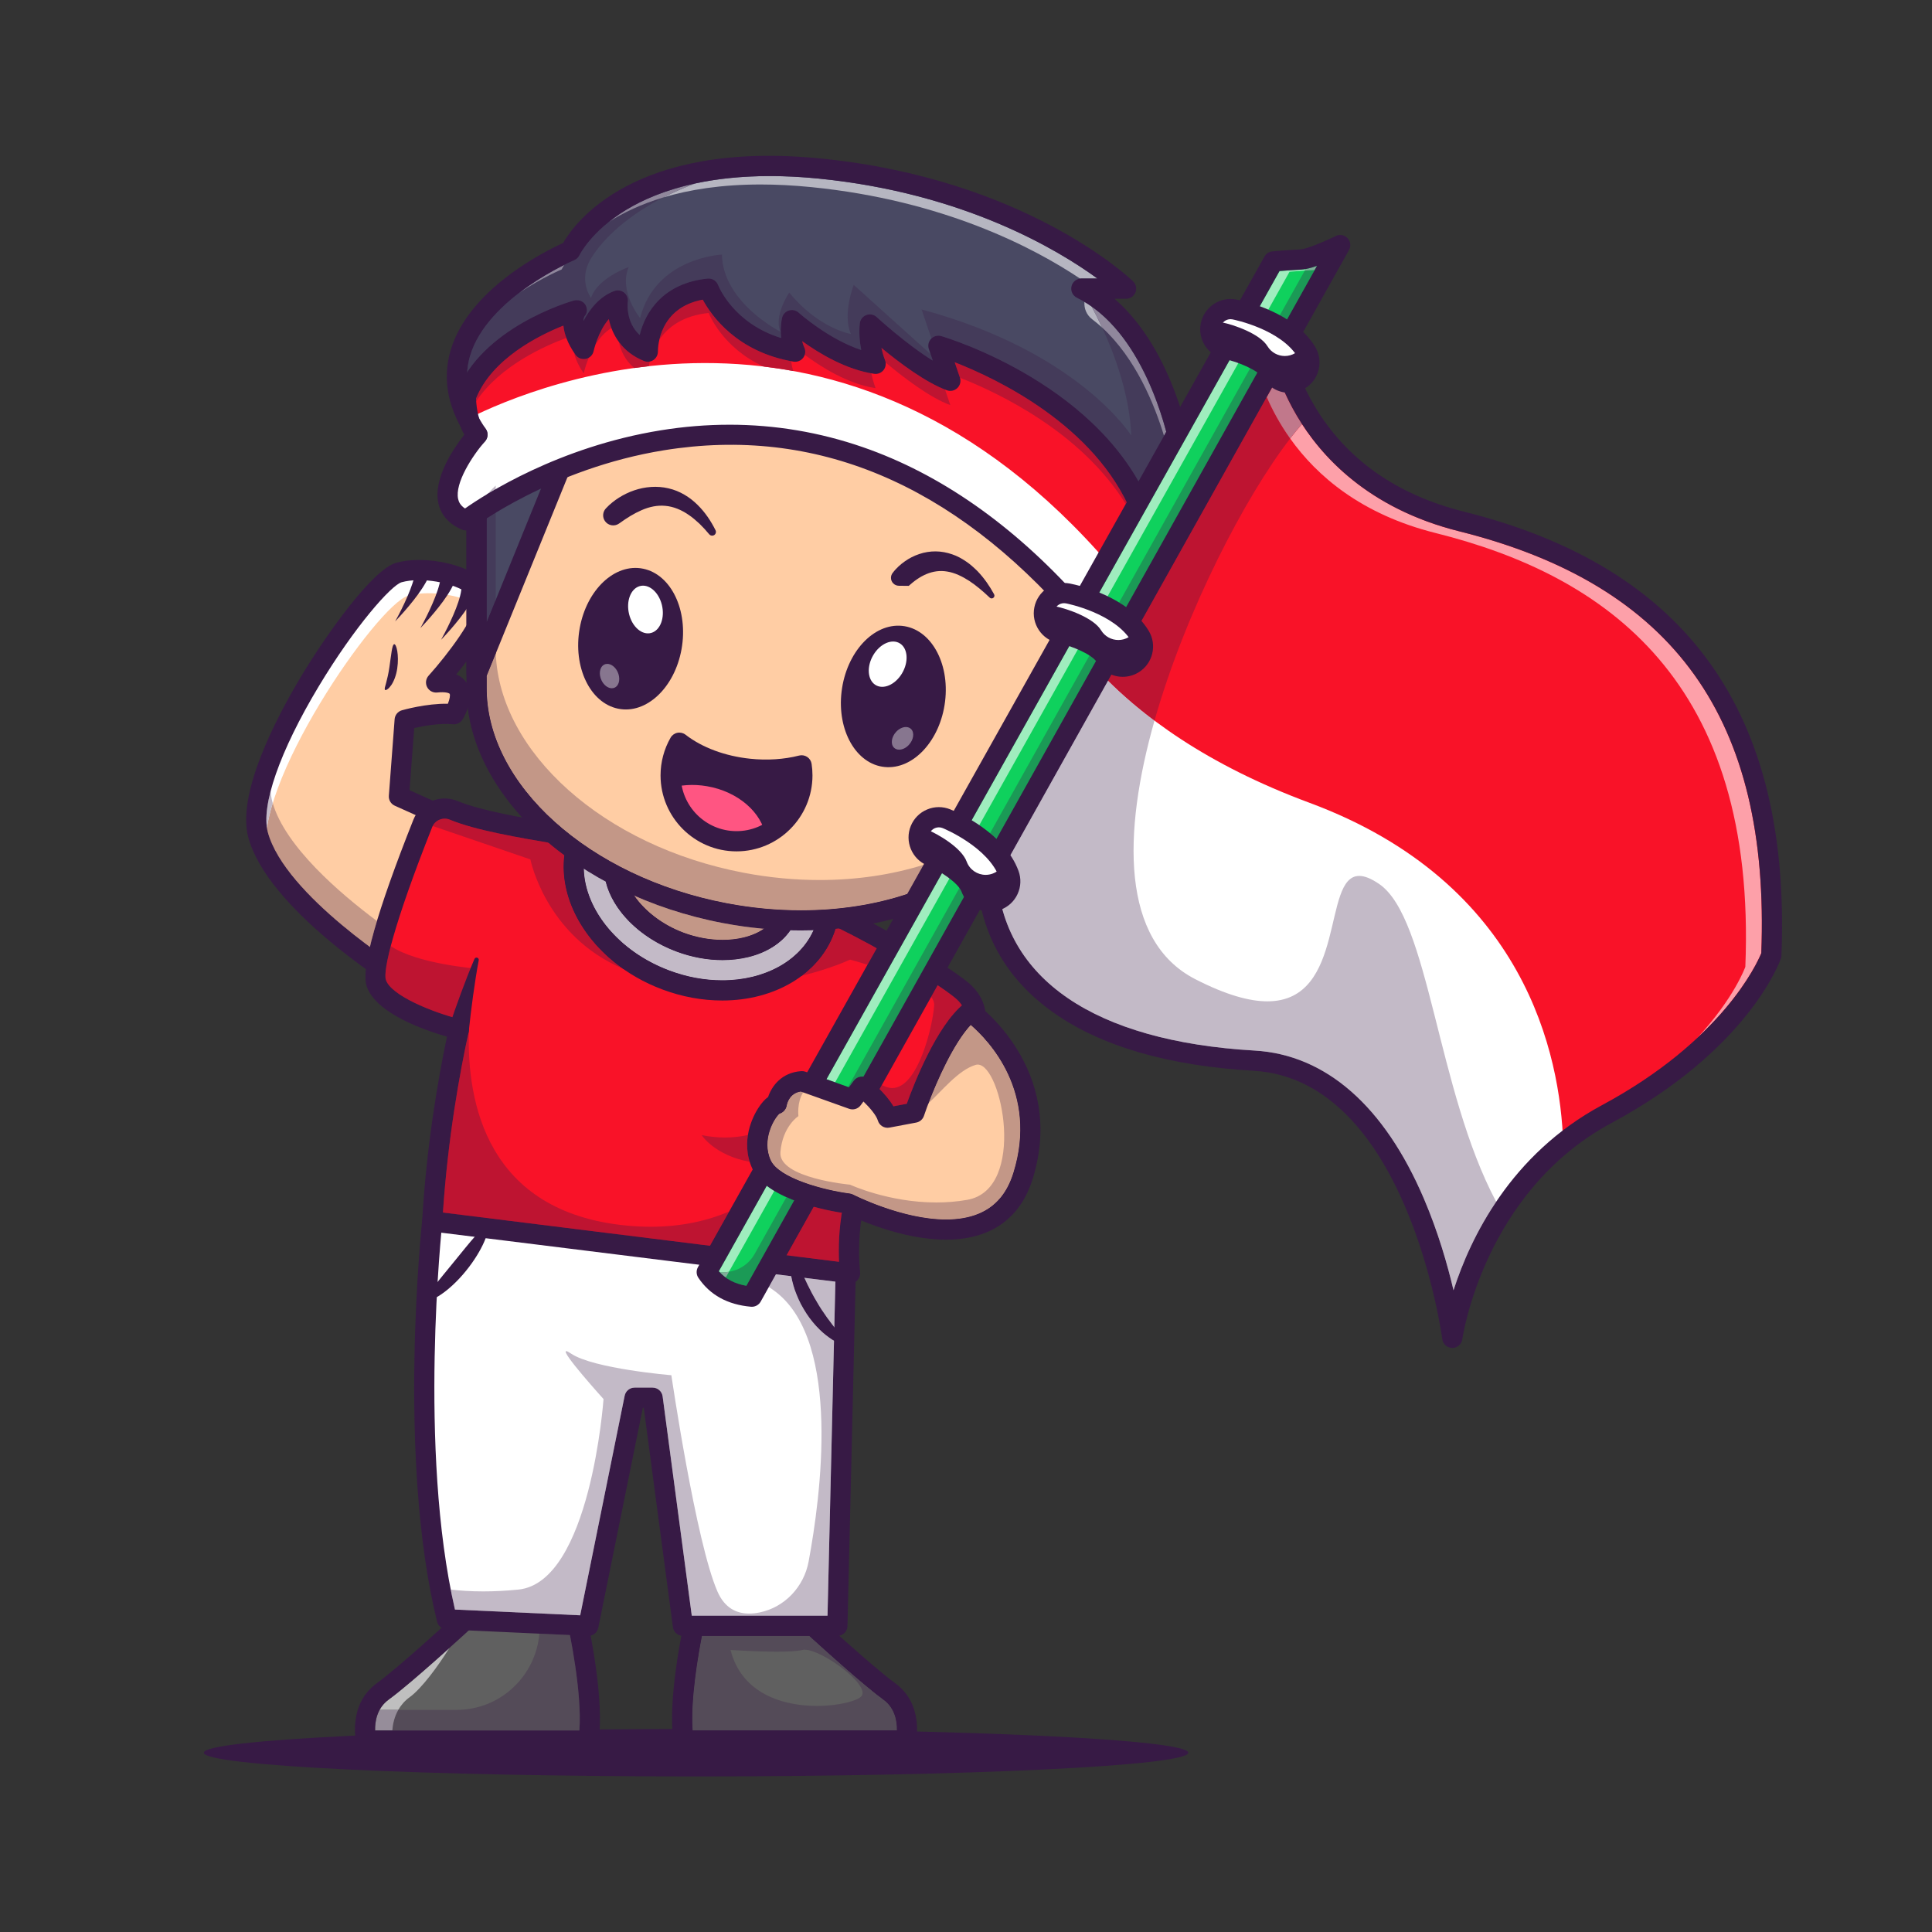 <?xml version="1.0" encoding="UTF-8" standalone="no"?>
<!-- Created with Inkscape (http://www.inkscape.org/) -->

<svg
   width="16"
   height="16"
   viewBox="0 0 4.233 4.233"
   version="1.1"
   id="svg34336"
   xmlns="http://www.w3.org/2000/svg"
   xmlns:svg="http://www.w3.org/2000/svg">
  <rect x="0" y="0" width="4.233" height="4.233" fill="#333333" stroke="none"/>
  <defs
     id="defs34333" />
  <g
     id="layer1">
    <g
       id="g34884"
       transform="matrix(0.275,0,0,0.275,-27.053,-26.394)">
      <g
         id="g946"
         transform="matrix(0.039,0,0,0.039,98.168,95.609)">
        <path
           d="M 11.381,397.236 H 392.395 V 16.222 H 11.381 Z"
           style="fill:none;fill-opacity:1;fill-rule:nonzero;stroke:none;stroke-width:0.01"
           id="path19" />
        <g
           id="g748"
           transform="translate(1.409,-4.023)">
          <path
             d="m 246.641,371.549 c 0,2.676 -45.021,4.845 -100.557,4.845 -55.536,0 -100.558,-2.169 -100.558,-4.845 0,-2.676 45.022,-4.845 100.558,-4.845 55.536,0 100.557,2.169 100.557,4.845"
             style="fill:#371a45;fill-opacity:1;fill-rule:nonzero;stroke:none;stroke-width:0.011"
             id="path21" />
          <path
             d="m 122.019,345.524 c 0,0 3.394,15.429 2.067,23.538 H 78.672 c 0,0 -1.474,-6.488 3.392,-10.026 4.866,-3.538 16.821,-14.572 16.821,-14.572 l 23.134,1.06"
             style="fill:#606060;fill-opacity:1;fill-rule:nonzero;stroke:none;stroke-width:0.011"
             id="path23" />
          <path
             d="m 85.248,362.802 h -3.809 c 0.415,-0.763 1.006,-1.49 1.839,-2.096 2.988,-2.173 8.459,-6.99 12.394,-10.528 -2.244,3.624 -5.612,8.219 -8.078,10.014 -1.052,0.764 -1.807,1.666 -2.345,2.611"
             style="fill:#bfbfbf;fill-opacity:1;fill-rule:nonzero;stroke:none;stroke-width:0.011"
             id="path25" />
          <path
             d="M 122.249,366.998 H 84.028 c 0.097,-1.282 0.416,-2.787 1.22,-4.196 h 11.885 c 9.067,0 16.227,-7.019 16.938,-15.576 l 6.248,0.287 c 0.725,3.688 2.406,13.165 1.93,19.485"
             style="fill:#544b58;fill-opacity:1;fill-rule:nonzero;stroke:none;stroke-width:0.011"
             id="path27" />
          <path
             d="m 84.028,366.998 h -3.508 c -0.026,-1.149 0.126,-2.74 0.919,-4.196 h 3.809 c -0.804,1.41 -1.123,2.914 -1.22,4.196"
             style="fill:#968d9a;fill-opacity:1;fill-rule:nonzero;stroke:none;stroke-width:0.011"
             id="path29" />
          <path
             d="m 145.616,345.524 c 0,0 -3.394,15.429 -2.067,23.538 h 45.413 c 0,0 1.474,-6.488 -3.392,-10.026 -4.866,-3.538 -16.82,-14.572 -16.82,-14.572 l -23.134,1.06"
             style="fill:#606060;fill-opacity:1;fill-rule:nonzero;stroke:none;stroke-width:0.011"
             id="path31" />
          <path
             d="M 124.085,371.127 H 78.672 c -0.964,0 -1.799,-0.667 -2.013,-1.606 -0.073,-0.319 -1.708,-7.863 4.19,-12.153 4.713,-3.428 16.517,-14.31 16.635,-14.42 0.839,-0.772 2.143,-0.72 2.916,0.117 0.773,0.837 0.721,2.143 -0.116,2.916 -0.492,0.455 -12.1,11.156 -17.008,14.725 -2.421,1.762 -2.797,4.539 -2.757,6.292 h 41.729 c 0.599,-7.949 -2.216,-20.89 -2.246,-21.03 -0.245,-1.114 0.459,-2.214 1.573,-2.459 1.114,-0.245 2.214,0.459 2.458,1.572 0.142,0.646 3.463,15.912 2.088,24.316 -0.164,0.998 -1.026,1.73 -2.037,1.73"
             style="fill:#371a45;fill-opacity:1;fill-rule:nonzero;stroke:none;stroke-width:0.011"
             id="path33" />
          <path
             d="M 188.962,371.127 H 143.549 c -1.011,0 -1.874,-0.733 -2.037,-1.73 -1.375,-8.404 1.946,-23.67 2.088,-24.316 0.245,-1.114 1.345,-1.817 2.459,-1.572 1.113,0.245 1.817,1.345 1.572,2.459 -0.03,0.14 -2.845,13.081 -2.246,21.03 h 41.73 c 0.038,-1.751 -0.336,-4.53 -2.758,-6.292 -4.907,-3.569 -16.516,-14.27 -17.007,-14.725 -0.839,-0.773 -0.891,-2.079 -0.117,-2.916 0.773,-0.839 2.079,-0.891 2.916,-0.117 0.119,0.109 11.922,10.992 16.635,14.42 5.898,4.29 4.263,11.834 4.19,12.153 -0.213,0.939 -1.049,1.606 -2.012,1.606"
             style="fill:#371a45;fill-opacity:1;fill-rule:nonzero;stroke:none;stroke-width:0.011"
             id="path35" />
          <path
             d="m 92.19,263.003 c 0,0 -5.261,47.823 2.995,81.292 l 28.899,1.324 9.437,-46.592 h 3.686 l 6.193,46.592 h 31.553 l 1.769,-75.049 -84.533,-7.567"
             style="fill:#ffffff;fill-opacity:1;fill-rule:nonzero;stroke:none;stroke-width:0.011"
             id="path37" />
          <path
             d="m 172.937,343.555 h -27.729 l -5.954,-44.8 c -0.137,-1.026 -1.011,-1.792 -2.046,-1.792 h -3.686 c -0.982,0 -1.828,0.692 -2.024,1.655 l -9.085,44.859 -25.581,-1.172 c -0.31,-1.341 -0.6,-2.704 -0.869,-4.086 1.884,0.223 4.097,0.375 6.642,0.375 2.155,0 4.546,-0.108 7.177,-0.371 14.745,-1.474 17.399,-38.925 17.399,-38.925 0,0 -8.856,-9.786 -7.612,-9.786 0.156,0 0.468,0.152 0.976,0.497 4.571,3.096 20.494,4.423 20.494,4.423 0,0 5.014,34.208 9.437,44.234 1.475,3.342 3.889,4.456 6.455,4.456 0.705,0 1.423,-0.084 2.134,-0.229 5.134,-1.049 9.053,-5.242 10.012,-10.393 2.485,-13.341 6.621,-44.524 -6.511,-54.94 -0.495,-0.394 -1.035,-0.779 -1.613,-1.153 l 1.448,-2.589 3.12,0.388 c 0.148,0.843 0.397,1.78 0.722,2.783 0.451,1.242 1.011,2.599 1.812,3.911 1.545,2.661 3.549,4.681 5.191,5.824 0.352,0.269 0.695,0.488 1.015,0.665 l -1.325,56.168 m 1.391,-58.941 c -1.08,-1.389 -2.422,-3.163 -3.623,-5.272 -1.024,-1.704 -1.832,-3.371 -2.486,-4.802 l 6.328,0.787 -0.219,9.288"
             style="fill:#c3bac7;fill-opacity:1;fill-rule:nonzero;stroke:none;stroke-width:0.011"
             id="path39" />
          <path
             d="m 176.341,287.935 c -0.126,0.17 -0.477,0.147 -1.016,-0.053 -0.534,-0.204 -1.283,-0.553 -2.078,-1.16 -1.642,-1.143 -3.646,-3.163 -5.191,-5.824 -0.8,-1.312 -1.36,-2.669 -1.812,-3.911 -0.409,-1.261 -0.698,-2.416 -0.816,-3.413 -0.27,-1.985 -0.005,-3.27 0.412,-3.307 0.839,-0.097 2.025,4.349 4.863,9.074 2.721,4.78 6.172,7.837 5.637,8.594"
             style="fill:#371a45;fill-opacity:1;fill-rule:nonzero;stroke:none;stroke-width:0.011"
             id="path41" />
          <path
             d="m 91.081,279.001 c -0.131,-0.167 -0.049,-0.498 0.203,-0.947 0.256,-0.445 0.678,-1.011 1.203,-1.698 1.064,-1.352 2.561,-3.144 4.195,-5.158 3.277,-4.015 5.897,-7.385 6.642,-6.985 0.756,0.389 -0.784,4.66 -4.26,8.922 -1.726,2.129 -3.596,3.812 -5.106,4.818 -0.747,0.514 -1.412,0.851 -1.914,1.024 -0.499,0.175 -0.832,0.19 -0.964,0.024"
             style="fill:#371a45;fill-opacity:1;fill-rule:nonzero;stroke:none;stroke-width:0.011"
             id="path43" />
          <path
             d="m 124.086,347.683 c -0.032,0 -0.063,0 -0.095,-0.002 l -28.899,-1.324 c -0.914,-0.042 -1.691,-0.679 -1.91,-1.568 -8.249,-33.438 -3.097,-81.53 -3.044,-82.012 0.124,-1.133 1.138,-1.951 2.278,-1.826 1.133,0.124 1.95,1.143 1.826,2.278 -0.052,0.467 -4.972,46.428 2.59,79.075 l 25.581,1.172 9.085,-44.859 c 0.195,-0.963 1.042,-1.655 2.024,-1.655 h 3.686 c 1.035,0 1.91,0.766 2.046,1.792 l 5.954,44.8 h 27.729 l 1.722,-73.034 c 0.027,-1.14 0.962,-2.043 2.113,-2.015 1.139,0.026 2.042,0.972 2.015,2.112 l -1.77,75.049 c -0.026,1.121 -0.942,2.016 -2.063,2.016 h -31.553 c -1.035,0 -1.911,-0.766 -2.046,-1.792 l -5.955,-44.8 h -0.191 l -9.1,44.938 c -0.196,0.966 -1.045,1.655 -2.023,1.655"
             style="fill:#371a45;fill-opacity:1;fill-rule:nonzero;stroke:none;stroke-width:0.011"
             id="path45" />
          <path
             d="m 97.84,181.808 -12.459,-5.604 1.179,-15.629 c 0,0 5.677,-1.622 10.051,-1.179 0,0 4.521,-7.323 -3.637,-6.488 0,0 10.222,-11.353 10.076,-16.269 -0.148,-4.914 -11.305,-7.962 -17.669,-6.192 -6.365,1.769 -32.511,39.662 -28.776,53.571 3.735,13.91 28.703,29.49 28.703,29.49 l 12.533,-31.701"
             style="fill:#ffcda4;fill-opacity:1;fill-rule:nonzero;stroke:none;stroke-width:0.011"
             id="path47" />
          <path
             d="m 87.297,135.183 c 4.707,-1.308 12.028,0.018 15.586,2.784 0.115,-0.477 0.178,-0.925 0.167,-1.327 -0.148,-4.914 -11.305,-7.962 -17.669,-6.192 -6.365,1.769 -32.511,39.662 -28.776,53.571 0.397,1.477 1.035,2.974 1.856,4.468 -3.344,-14.117 22.512,-51.546 28.837,-53.305"
             style="fill:#ffffff;fill-opacity:1;fill-rule:nonzero;stroke:none;stroke-width:0.011"
             id="path49" />
          <path
             d="m 79.448,206.939 c -7.466,-5.54 -18.569,-14.963 -20.849,-23.455 -0.074,-0.277 -0.135,-0.57 -0.181,-0.877 0.241,-1.576 0.647,-3.267 1.189,-5.039 2.597,8.896 13.699,18.416 21.284,24.074 -0.593,1.963 -1.074,3.729 -1.442,5.297"
             style="fill:#c39787;fill-opacity:1;fill-rule:nonzero;stroke:none;stroke-width:0.011"
             id="path51" />
          <path
             d="m 58.417,182.607 c -0.296,-1.954 -0.028,-4.502 0.76,-7.518 0.047,0.766 0.157,1.484 0.336,2.148 0.029,0.109 0.061,0.22 0.093,0.331 -0.542,1.772 -0.948,3.464 -1.189,5.039"
             style="fill:#c3bac7;fill-opacity:1;fill-rule:nonzero;stroke:none;stroke-width:0.011"
             id="path53" />
          <path
             d="m 82.555,154.432 c -0.088,-0.07 -0.095,-0.247 -0.044,-0.493 0.064,-0.237 0.144,-0.574 0.264,-0.966 0.217,-0.798 0.475,-1.895 0.657,-3.164 0.383,-2.529 0.537,-4.679 0.991,-4.716 0.436,-0.047 1.027,2.176 0.613,4.964 -0.199,1.386 -0.686,2.623 -1.226,3.41 -0.282,0.391 -0.538,0.678 -0.779,0.83 -0.227,0.159 -0.388,0.205 -0.476,0.135"
             style="fill:#371a45;fill-opacity:1;fill-rule:nonzero;stroke:none;stroke-width:0.011"
             id="path55" />
          <path
             d="m 84.619,140.424 c 0.918,-1.667 1.766,-3.368 2.508,-5.091 0.369,-0.861 0.718,-1.727 1.002,-2.594 0.282,-0.86 0.528,-1.735 0.621,-2.526 0.096,-0.818 0.836,-1.403 1.655,-1.307 0.817,0.096 1.403,0.836 1.307,1.653 -0.016,0.133 -0.049,0.261 -0.096,0.38 l -0.02,0.047 c -0.418,1.03 -0.94,1.891 -1.481,2.727 -0.542,0.833 -1.125,1.612 -1.721,2.374 -1.194,1.521 -2.459,2.957 -3.774,4.336"
             style="fill:#371a45;fill-opacity:1;fill-rule:nonzero;stroke:none;stroke-width:0.011"
             id="path57" />
          <path
             d="m 89.77,141.801 c 0.918,-1.668 1.766,-3.368 2.508,-5.093 0.369,-0.86 0.718,-1.727 1.001,-2.593 0.283,-0.861 0.529,-1.736 0.622,-2.527 0.096,-0.818 0.836,-1.403 1.655,-1.307 0.817,0.096 1.402,0.836 1.306,1.655 -0.015,0.133 -0.049,0.26 -0.096,0.379 l -0.019,0.047 c -0.418,1.03 -0.94,1.891 -1.481,2.727 -0.542,0.833 -1.125,1.613 -1.721,2.375 -1.194,1.52 -2.459,2.957 -3.774,4.336"
             style="fill:#371a45;fill-opacity:1;fill-rule:nonzero;stroke:none;stroke-width:0.011"
             id="path59" />
          <path
             d="m 93.997,144.187 c 0.918,-1.668 1.765,-3.369 2.508,-5.091 0.369,-0.861 0.718,-1.728 1.001,-2.594 0.283,-0.861 0.529,-1.736 0.622,-2.527 0.096,-0.818 0.836,-1.403 1.655,-1.307 0.817,0.096 1.402,0.836 1.306,1.655 -0.016,0.133 -0.049,0.26 -0.096,0.379 l -0.019,0.047 c -0.418,1.03 -0.94,1.891 -1.482,2.727 -0.542,0.833 -1.124,1.613 -1.72,2.375 -1.194,1.52 -2.459,2.956 -3.774,4.336"
             style="fill:#371a45;fill-opacity:1;fill-rule:nonzero;stroke:none;stroke-width:0.011"
             id="path61" />
          <path
             d="m 85.305,215.573 c -0.374,0 -0.751,-0.102 -1.09,-0.314 -1.049,-0.653 -25.702,-16.177 -29.604,-30.704 -2.407,-8.964 5.749,-24.483 10.825,-32.937 5.148,-8.573 14.562,-21.816 19.392,-23.159 5.175,-1.439 13.042,-0.08 17.178,2.966 2.495,1.837 3.067,3.817 3.107,5.152 0.121,4.041 -4.746,10.692 -8.021,14.694 0.929,0.375 1.646,0.962 2.147,1.76 1.788,2.852 -0.412,6.705 -0.871,7.449 -0.414,0.673 -1.176,1.051 -1.964,0.97 -2.695,-0.273 -6.051,0.349 -7.897,0.767 l -0.958,12.699 11.139,5.009 c 1.039,0.467 1.503,1.688 1.036,2.729 -0.467,1.04 -1.69,1.503 -2.729,1.036 l -12.459,-5.604 c -0.792,-0.356 -1.278,-1.17 -1.212,-2.037 l 1.179,-15.629 c 0.065,-0.862 0.66,-1.593 1.492,-1.83 0.222,-0.064 4.994,-1.421 9.386,-1.332 0.371,-0.915 0.521,-1.78 0.36,-2.035 -0.065,-0.104 -0.691,-0.453 -2.555,-0.263 -0.848,0.087 -1.664,-0.358 -2.051,-1.119 -0.386,-0.761 -0.264,-1.682 0.306,-2.316 4.016,-4.46 9.632,-12.01 9.547,-14.825 -0.025,-0.801 -0.905,-1.567 -1.429,-1.953 -3.148,-2.317 -9.641,-3.42 -13.624,-2.313 -2.087,0.58 -9.549,8.967 -16.959,21.307 -7.945,13.231 -11.824,24.35 -10.377,29.74 3.484,12.973 27.559,28.122 27.802,28.273 0.967,0.604 1.262,1.877 0.658,2.844 -0.391,0.626 -1.064,0.972 -1.753,0.972"
             style="fill:#371a45;fill-opacity:1;fill-rule:nonzero;stroke:none;stroke-width:0.011"
             id="path63" />
          <path
             d="m 203.115,222.207 -11.559,29.194 -8.151,-2.948 c -7.862,9.324 -5.862,25.166 -5.862,25.166 L 92.19,263.003 c 0.92,-15.747 3.332,-29.578 5.438,-39.227 l -0.23,-0.053 c 0,0 -14.892,-3.727 -16.661,-9.477 -1.319,-4.288 5.806,-23.193 9.516,-32.53 0.994,-2.503 3.836,-3.703 6.326,-2.675 10.13,4.181 32.553,5.491 53.21,11.614 24.376,7.225 46.987,22.116 50.597,25.16 3.609,3.049 2.73,6.393 2.73,6.393"
             style="fill:#f91228;fill-opacity:1;fill-rule:nonzero;stroke:none;stroke-width:0.011"
             id="path65" />
          <path
             d="m 168.451,202.047 c -3.257,8.684 -15.398,12.158 -27.117,7.762 -11.72,-4.397 -18.579,-15 -15.321,-23.684 3.257,-8.683 15.398,-12.158 27.117,-7.761 11.719,4.396 18.579,15 15.321,23.683"
             style="fill:#ffcda4;fill-opacity:1;fill-rule:nonzero;stroke:none;stroke-width:0.011"
             id="path67" />
          <path
             d="m 142.933,180.58 c -1.879,0 -3.697,0.242 -5.398,0.729 -3.833,1.096 -6.552,3.322 -7.657,6.266 -2.411,6.427 3.499,14.839 12.905,18.368 9.407,3.529 19.392,1.08 21.802,-5.346 1.105,-2.944 0.521,-6.409 -1.644,-9.756 -2.416,-3.736 -6.415,-6.793 -11.261,-8.612 -2.919,-1.095 -5.902,-1.649 -8.747,-1.649 m 8.497,35.236 c -3.74,0 -7.672,-0.687 -11.546,-2.141 -13.832,-5.19 -21.788,-18.199 -17.736,-29 2.046,-5.455 6.704,-9.47 13.115,-11.305 5.966,-1.707 12.827,-1.307 19.318,1.129 6.49,2.436 11.922,6.646 15.292,11.858 3.623,5.598 4.49,11.686 2.444,17.141 -2.918,7.775 -11.274,12.318 -20.887,12.318"
             style="fill:#ffffff;fill-opacity:1;fill-rule:nonzero;stroke:none;stroke-width:0.011"
             id="path69" />
          <path
             d="m 142.933,182.644 c -1.702,0 -3.327,0.218 -4.83,0.649 -3.188,0.912 -5.423,2.691 -6.292,5.007 -1.984,5.287 3.483,12.629 11.697,15.711 4.104,1.54 8.59,1.9 12.308,0.989 3.489,-0.857 5.916,-2.677 6.836,-5.128 0.869,-2.317 0.356,-5.126 -1.445,-7.91 -2.178,-3.367 -5.819,-6.137 -10.253,-7.8 -2.647,-0.993 -5.421,-1.518 -8.023,-1.518 m 8.549,26.988 c -3.1,0 -6.321,-0.591 -9.423,-1.755 -10.634,-3.991 -16.965,-13.423 -14.113,-21.027 1.34,-3.571 4.544,-6.245 9.021,-7.525 1.872,-0.537 3.879,-0.809 5.966,-0.809 3.137,0 6.323,0.599 9.473,1.781 5.256,1.973 9.614,5.319 12.269,9.423 2.529,3.91 3.184,8.029 1.844,11.603 -1.393,3.711 -4.935,6.512 -9.719,7.686 -1.698,0.416 -3.488,0.623 -5.318,0.623 m -8.554,-35.24 c -2.454,0 -4.846,0.319 -7.097,0.964 -5.766,1.65 -9.939,5.218 -11.751,10.044 -3.651,9.736 3.763,21.553 16.528,26.342 3.556,1.334 7.198,2.011 10.822,2.011 9.012,0 16.451,-4.31 18.954,-10.98 1.812,-4.828 1.015,-10.26 -2.243,-15.296 -3.132,-4.842 -8.205,-8.765 -14.284,-11.046 -3.612,-1.354 -7.337,-2.039 -10.929,-2.039 m 8.502,43.489 c -4.122,0 -8.251,-0.764 -12.272,-2.273 -14.896,-5.589 -23.395,-19.79 -18.942,-31.657 2.281,-6.082 7.423,-10.544 14.48,-12.564 6.391,-1.828 13.711,-1.409 20.612,1.181 6.902,2.589 12.691,7.088 16.3,12.668 3.986,6.161 4.924,12.905 2.642,18.989 -3.113,8.297 -12.07,13.657 -22.819,13.657"
             style="fill:#371a45;fill-opacity:1;fill-rule:nonzero;stroke:none;stroke-width:0.011"
             id="path71" />
          <path
             d="m 175.293,271.259 -10.713,-1.333 5.541,-9.904 c 2.36,0.644 4.471,1.03 5.737,1.23 -0.66,4.011 -0.67,7.668 -0.564,10.007 m -26.37,-3.28 -54.551,-6.786 c 1.017,-15.209 3.407,-28.429 5.273,-36.977 0.012,-0.052 0.02,-0.103 0.027,-0.155 -0.441,14.635 3.658,37.046 32.228,39.799 1.71,0.165 3.344,0.24 4.914,0.24 6.49,0 11.797,-1.309 16.021,-3.104 l -3.913,6.982 m 8.118,-17.15 c -7.187,-1.302 -9.809,-5.448 -9.809,-5.448 1.665,0.336 3.251,0.489 4.762,0.489 1.651,0 3.212,-0.183 4.682,-0.509 -0.264,1.635 -0.249,3.506 0.366,5.468 m 29.361,-11.337 c -0.756,-1.289 -1.842,-2.532 -2.825,-3.523 l 0.451,-0.805 c 0.247,0.104 0.499,0.209 0.755,0.313 0.477,0.195 0.939,0.286 1.385,0.286 5.244,0 8.272,-12.573 8.56,-16.922 0.037,-0.573 -0.187,-1.146 -0.613,-1.708 l 1.326,-2.369 c 1.704,1.15 2.938,2.06 3.612,2.628 0.597,0.505 1.027,1.006 1.337,1.48 -5.453,4.787 -9.924,16.378 -11.263,20.107 l -2.726,0.514 m -86.715,-15.868 c -0.064,-0.879 -0.692,-1.65 -1.594,-1.859 l -0.193,-0.044 c -5.717,-1.435 -14.209,-4.891 -15.191,-8.082 -0.254,-0.825 -0.001,-3.034 1.008,-6.886 5.315,3.648 17.533,4.617 17.533,4.617 0,0 -1.302,5.161 -1.563,12.254 m 68.017,-10.807 c 2.985,-2.253 5.262,-5.174 6.545,-8.594 0.121,-0.322 0.233,-0.644 0.334,-0.968 0.255,-0.024 0.512,-0.049 0.766,-0.073 2.71,1.354 5.27,2.712 7.641,4.026 l -1.889,3.37 c -2.084,-0.664 -3.555,-1.051 -3.555,-1.051 0,0 -3.717,1.788 -9.842,3.29 m -36.567,-1.44 c -15.819,-6.742 -18.896,-22.324 -18.896,-22.324 l -19.958,-6.824 c 0.295,-0.572 0.774,-1.019 1.372,-1.273 0.347,-0.146 0.711,-0.219 1.076,-0.219 0.359,0 0.718,0.07 1.06,0.211 4.723,1.949 11.832,3.27 20.118,4.696 1.046,0.887 2.133,1.749 3.26,2.586 -1.017,8.397 3.674,17.286 11.968,23.147"
             style="fill:#be1431;fill-opacity:1;fill-rule:nonzero;stroke:none;stroke-width:0.011"
             id="path73" />
          <path
             d="m 151.516,205.494 c -2.626,0 -5.395,-0.502 -8.008,-1.483 -4.342,-1.629 -7.916,-4.449 -10.028,-7.526 5.606,2.464 11.71,4.375 18.162,5.595 2.778,0.526 5.541,0.909 8.274,1.156 -1.113,0.771 -2.494,1.369 -4.1,1.764 -1.351,0.331 -2.802,0.494 -4.3,0.494"
             style="fill:#c39787;fill-opacity:1;fill-rule:nonzero;stroke:none;stroke-width:0.011"
             id="path75" />
          <path
             d="m 151.429,213.752 c -3.624,0 -7.265,-0.677 -10.822,-2.011 -10.396,-3.901 -17.243,-12.462 -17.454,-20.763 1.441,0.921 2.933,1.802 4.475,2.64 1.415,5.763 6.822,11.404 14.429,14.258 3.103,1.164 6.323,1.755 9.423,1.755 1.831,0 3.621,-0.207 5.318,-0.623 3.771,-0.925 6.771,-2.862 8.554,-5.458 0.688,0.017 1.375,0.025 2.059,0.025 0.892,0 1.779,-0.013 2.66,-0.043 -2.766,6.235 -9.979,10.22 -18.643,10.22"
             style="fill:#c3bac7;fill-opacity:1;fill-rule:nonzero;stroke:none;stroke-width:0.011"
             id="path77" />
          <path
             d="m 151.101,214.843 c -4.103,0 -8.514,-0.378 -13.106,-1.334 -2.517,-0.525 -4.796,-1.253 -6.858,-2.132 -8.295,-5.861 -12.985,-14.749 -11.968,-23.147 1.28,0.951 2.607,1.867 3.985,2.748 0.211,8.301 7.058,16.862 17.454,20.763 3.556,1.334 7.198,2.011 10.822,2.011 8.665,0 15.877,-3.985 18.643,-10.22 1.52,-0.051 3.025,-0.143 4.51,-0.278 -0.102,0.324 -0.213,0.647 -0.334,0.968 -1.283,3.42 -3.56,6.341 -6.545,8.594 -4.437,1.088 -10.137,2.026 -16.603,2.026 m 0.38,-5.211 c -3.1,0 -6.321,-0.591 -9.423,-1.755 -7.607,-2.854 -13.014,-8.495 -14.429,-14.258 1.88,1.023 3.834,1.981 5.851,2.867 2.112,3.077 5.686,5.897 10.028,7.526 2.613,0.981 5.381,1.483 8.008,1.483 1.498,0 2.949,-0.164 4.3,-0.494 1.606,-0.395 2.988,-0.993 4.1,-1.764 1.827,0.165 3.64,0.27 5.437,0.315 -1.783,2.596 -4.783,4.533 -8.554,5.458 -1.698,0.416 -3.488,0.623 -5.318,0.623"
             style="fill:#371a45;fill-opacity:1;fill-rule:nonzero;stroke:none;stroke-width:0.011"
             id="path79" />
          <path
             d="m 203.115,222.207 h 0.006 -0.006 m 0,0 h 0.006 -0.006 M 94.372,261.194 175.293,271.259 c -0.23,-5.104 0.087,-16.489 6.535,-24.137 0.556,-0.661 1.466,-0.905 2.28,-0.611 l 6.267,2.267 10.752,-27.155 c 0.071,-0.486 0.164,-2.344 -2.073,-4.234 -3.865,-3.258 -26.159,-17.736 -49.852,-24.757 -10.358,-3.071 -21.174,-4.919 -30.715,-6.55 -9.385,-1.603 -17.49,-2.988 -22.695,-5.137 -0.691,-0.284 -1.449,-0.282 -2.135,0.008 -0.683,0.29 -1.21,0.83 -1.485,1.521 -7.923,19.945 -10.047,29.252 -9.46,31.161 0.982,3.192 9.474,6.648 15.191,8.082 l 0.193,0.044 c 1.1,0.255 1.792,1.348 1.552,2.451 -1.866,8.549 -4.256,21.769 -5.273,36.977 m 83.17,14.49 c -0.085,0 -0.169,-0.006 -0.254,-0.016 L 91.935,265.052 c -1.079,-0.134 -1.869,-1.084 -1.806,-2.169 0.886,-15.172 3.165,-28.539 5.069,-37.615 -4.556,-1.308 -14.709,-4.807 -16.434,-10.414 -1.129,-3.668 2.091,-15.074 9.57,-33.901 0.685,-1.726 2.003,-3.074 3.712,-3.798 1.711,-0.725 3.6,-0.731 5.321,-0.022 4.78,1.973 12.674,3.322 21.815,4.884 9.656,1.65 20.6,3.52 31.193,6.66 24.315,7.207 47.335,22.183 51.342,25.561 4.554,3.846 3.446,8.307 3.396,8.495 -0.02,0.08 -0.046,0.158 -0.077,0.235 l -11.56,29.195 c -0.411,1.037 -1.572,1.562 -2.622,1.181 l -6.739,-2.438 c -6.157,8.631 -4.541,22.314 -4.523,22.457 0.078,0.632 -0.139,1.265 -0.589,1.716 -0.389,0.389 -0.915,0.606 -1.46,0.606"
             style="fill:#371a45;fill-opacity:1;fill-rule:nonzero;stroke:none;stroke-width:0.011"
             id="path81" />
          <path
             d="m 101.686,209.664 c -0.453,2.402 -0.821,4.835 -1.158,7.261 -0.333,2.429 -0.626,4.859 -0.883,7.291 -0.121,1.14 -1.142,1.967 -2.283,1.848 -1.141,-0.121 -1.967,-1.143 -1.848,-2.283 0.016,-0.15 0.052,-0.307 0.097,-0.444 0.788,-2.358 1.612,-4.701 2.471,-7.027 0.866,-2.326 1.754,-4.633 2.731,-6.92 0.099,-0.234 0.369,-0.342 0.603,-0.243 0.202,0.087 0.31,0.3 0.271,0.508 l -10e-4,0.009"
             style="fill:#371a45;fill-opacity:1;fill-rule:nonzero;stroke:none;stroke-width:0.011"
             id="path83" />
          <path
             d="m 216.28,175.279 c 0.096,-0.261 0.191,-0.523 0.28,-0.786 l 8.821,-24.805 c 0,0 0.191,-48.261 -54.173,-53.229 -54.363,-4.967 -69.957,20.767 -69.957,20.767 v 36.566 c -0.223,20.621 21.231,40.67 50.775,46.258 29.671,5.613 57.073,-5.336 64.254,-24.772 v -0.001"
             style="fill:#ffcda4;fill-opacity:1;fill-rule:nonzero;stroke:none;stroke-width:0.011"
             id="path85" />
          <path
             d="m 216.28,175.28 h 0.005 -0.005 m -112.965,-57.419 v 35.932 c -0.216,19.89 20.89,38.895 49.094,44.23 28.376,5.368 54.991,-4.709 61.926,-23.438 l 0.008,-0.023 c 0.09,-0.242 0.177,-0.485 0.261,-0.73 l 8.705,-24.482 c -0.061,-1.986 -0.657,-12.635 -6.532,-23.594 -8.624,-16.09 -24.02,-25.255 -45.758,-27.241 -27.358,-2.5 -44.408,3.035 -53.895,8.118 -8.629,4.624 -12.723,9.721 -13.809,11.227 m 64.097,85.714 c -5.134,0 -10.424,-0.484 -15.77,-1.495 -30.142,-5.701 -52.693,-26.469 -52.456,-48.309 v -36.544 c 0,-0.377 0.104,-0.747 0.299,-1.07 0.172,-0.282 4.315,-6.98 15.371,-12.99 10.008,-5.44 27.94,-11.377 56.538,-8.763 29.001,2.65 42.712,17.539 49.107,29.563 6.912,12.995 6.944,25.216 6.941,25.729 0,0.234 -0.041,0.464 -0.119,0.684 l -8.821,24.805 c -0.082,0.244 -0.181,0.516 -0.28,0.788 l -0.009,0.023 c -6.272,16.979 -26.802,27.58 -50.803,27.58"
             style="fill:#371a45;fill-opacity:1;fill-rule:nonzero;stroke:none;stroke-width:0.011"
             id="path87" />
          <path
             d="m 121.043,102.467 c -14.652,6.284 -19.792,14.76 -19.792,14.76 v 33.908 l 19.792,-48.668"
             style="fill:#494963;fill-opacity:1;fill-rule:nonzero;stroke:none;stroke-width:0.011"
             id="path89" />
          <path
             d="m 103.315,117.862 v 22.718 l 13.8,-33.934 c -8.623,4.633 -12.714,9.713 -13.8,11.217 m -2.063,35.337 c -0.131,0 -0.264,-0.012 -0.397,-0.038 -0.968,-0.19 -1.668,-1.038 -1.668,-2.026 v -33.908 c 0,-0.378 0.104,-0.747 0.3,-1.071 0.223,-0.368 5.656,-9.115 20.743,-15.586 0.77,-0.33 1.661,-0.163 2.26,0.424 0.597,0.586 0.781,1.475 0.466,2.251 l -19.792,48.668 c -0.321,0.789 -1.085,1.287 -1.911,1.287"
             style="fill:#371a45;fill-opacity:1;fill-rule:nonzero;stroke:none;stroke-width:0.011"
             id="path91" />
          <path
             d="M 302.494,120.028 C 267.697,111.328 264.797,81.251 264.797,81.251 L 205.426,191.637 c 0.983,22.805 20.642,36.566 54.653,38.533 33.494,1.936 40.498,56.618 40.498,56.618 0,0 4.129,-30.964 31.554,-45.708 27.424,-14.745 33.617,-32.438 33.617,-32.438 2.359,-58.388 -28.457,-79.915 -63.254,-88.615"
             style="fill:#ffffff;fill-opacity:1;fill-rule:nonzero;stroke:none;stroke-width:0.011"
             id="path93" />
          <path
             d="M 302.494,120.028 C 267.697,111.328 264.797,81.251 264.797,81.251 l -36.989,68.771 c 9.07,9.78 22.798,19.758 43.576,27.462 44.238,16.401 51.259,51.749 51.843,69.531 2.655,-2.157 5.609,-4.163 8.904,-5.933 27.424,-14.745 33.617,-32.438 33.617,-32.438 2.359,-58.388 -28.457,-79.915 -63.254,-88.615"
             style="fill:#f91228;fill-opacity:1;fill-rule:nonzero;stroke:none;stroke-width:0.011"
             id="path95" />
          <path
             d="m 350.59,225.558 c 7.637,-8.235 9.85,-14.556 9.85,-14.556 2.359,-58.388 -28.457,-79.915 -63.254,-88.615 -15.177,-3.795 -24.287,-11.656 -29.734,-19.315 0.836,-1.082 1.646,-2.064 2.422,-2.939 5.134,7.921 14.723,17.548 32.118,21.897 43.924,10.982 63.539,38.37 61.705,86.185 -0.596,1.451 -3.905,8.758 -13.108,17.343"
             style="fill:#fda0a9;fill-opacity:1;fill-rule:nonzero;stroke:none;stroke-width:0.011"
             id="path97" />
          <path
             d="m 300.823,277.077 c -1.21,-5.157 -3.125,-11.865 -6.036,-18.683 -8.097,-18.973 -20.059,-29.446 -34.589,-30.285 -32.278,-1.866 -50.886,-14.292 -52.614,-35.047 l 22.668,-40.517 c 2.764,2.738 5.91,5.476 9.485,8.159 -6.514,22.958 -6.926,45.001 8.35,52.828 6.261,3.209 11.03,4.517 14.707,4.517 8.133,0 10.91,-6.406 12.609,-12.811 1.7,-6.406 2.325,-12.811 6.159,-12.811 1.078,0 2.409,0.506 4.088,1.66 10.231,7.03 11.728,42.05 23.89,64.904 -4.391,6.52 -7.091,13.032 -8.718,18.087"
             style="fill:#c3bac7;fill-opacity:1;fill-rule:nonzero;stroke:none;stroke-width:0.011"
             id="path99" />
          <path
             d="m 239.737,160.704 c -3.576,-2.683 -6.721,-5.421 -9.485,-8.159 l 32.419,-57.943 c 1.147,2.634 2.695,5.537 4.782,8.471 -9.086,11.748 -21.332,35.13 -27.716,57.632"
             style="fill:#be1431;fill-opacity:1;fill-rule:nonzero;stroke:none;stroke-width:0.011"
             id="path101" />
          <path
             d="m 267.453,103.072 c -2.087,-2.933 -3.635,-5.836 -4.782,-8.471 l 2.345,-4.193 c 0.889,2.415 2.116,5.157 3.802,8.017 0.33,0.559 0.681,1.129 1.056,1.708 -0.777,0.875 -1.586,1.857 -2.422,2.939"
             style="fill:#c1788b;fill-opacity:1;fill-rule:nonzero;stroke:none;stroke-width:0.011"
             id="path103" />
          <path
             d="m 365.748,208.643 h 0.005 -0.005 M 207.516,192.108 c 1.231,21.328 19.912,34.107 52.682,36.001 14.53,0.84 26.492,11.313 34.589,30.285 2.911,6.818 4.826,13.526 6.036,18.683 3.428,-10.649 11.616,-27.754 30.329,-37.815 24.497,-13.17 31.641,-28.845 32.546,-31.047 1.834,-47.815 -17.781,-75.203 -61.705,-86.185 -18.668,-4.667 -28.344,-15.412 -33.175,-23.605 -2.497,-4.235 -3.986,-8.21 -4.865,-11.249 L 207.516,192.108 m 93.062,96.744 h -0.007 c -1.036,-0.004 -1.91,-0.773 -2.042,-1.8 -0.068,-0.529 -7.179,-53.007 -38.57,-54.82 -17.334,-1.002 -31.055,-4.981 -40.781,-11.825 -9.976,-7.02 -15.297,-16.669 -15.815,-28.679 -0.016,-0.371 0.068,-0.739 0.244,-1.067 L 262.98,80.272 c 0.43,-0.8 1.332,-1.226 2.225,-1.045 0.892,0.179 1.56,0.92 1.648,1.825 0.007,0.069 0.777,7.304 5.617,15.437 6.451,10.84 16.722,18.086 30.525,21.537 45.62,11.404 66.822,41.073 64.816,90.7 -0.008,0.204 -0.046,0.406 -0.114,0.599 -0.264,0.753 -6.778,18.622 -34.589,33.574 -26.133,14.05 -30.444,43.864 -30.484,44.165 -0.139,1.024 -1.012,1.788 -2.045,1.788"
             style="fill:#371a45;fill-opacity:1;fill-rule:nonzero;stroke:none;stroke-width:0.011"
             id="path105" />
          <path
             d="m 127.654,117.36 c 0.262,-0.281 0.433,-0.456 0.657,-0.661 0.211,-0.198 0.429,-0.381 0.65,-0.56 0.438,-0.365 0.907,-0.682 1.384,-0.992 0.964,-0.602 1.999,-1.111 3.1,-1.484 2.19,-0.751 4.682,-0.963 7.006,-0.412 2.336,0.53 4.369,1.818 5.923,3.36 1.578,1.544 2.756,3.339 3.687,5.195 0.191,0.38 0.036,0.844 -0.344,1.035 -0.321,0.161 -0.701,0.078 -0.927,-0.182 l -0.017,-0.019 c -0.325,-0.372 -0.655,-0.736 -0.967,-1.108 l -1.009,-1.041 c -0.708,-0.646 -1.412,-1.277 -2.176,-1.787 -1.505,-1.052 -3.152,-1.732 -4.799,-1.874 -1.648,-0.164 -3.29,0.193 -4.853,0.875 -0.782,0.339 -1.552,0.74 -2.302,1.193 -0.375,0.226 -0.747,0.464 -1.111,0.708 l -1.016,0.707 -0.204,0.141 c -0.935,0.649 -2.218,0.418 -2.866,-0.517 -0.563,-0.81 -0.463,-1.884 0.184,-2.577"
             style="fill:#371a45;fill-opacity:1;fill-rule:nonzero;stroke:none;stroke-width:0.011"
             id="path107" />
          <path
             d="m 186.253,130.525 0.307,-0.387 c 0.092,-0.111 0.184,-0.221 0.28,-0.321 0.191,-0.207 0.381,-0.405 0.585,-0.591 0.403,-0.372 0.822,-0.727 1.278,-1.038 0.894,-0.642 1.903,-1.158 2.98,-1.517 1.076,-0.366 2.231,-0.551 3.379,-0.539 1.149,0.009 2.278,0.236 3.322,0.593 1.052,0.345 1.999,0.878 2.859,1.466 0.878,0.572 1.616,1.281 2.334,1.975 1.381,1.446 2.481,3.055 3.394,4.73 0.151,0.277 0.049,0.623 -0.228,0.774 -0.222,0.121 -0.49,0.079 -0.665,-0.086 l -0.006,-0.006 c -1.342,-1.272 -2.722,-2.457 -4.175,-3.415 -1.455,-0.937 -2.981,-1.672 -4.48,-1.91 -1.499,-0.265 -2.914,-0.046 -4.245,0.5 -0.666,0.279 -1.316,0.634 -1.938,1.063 -0.312,0.213 -0.617,0.442 -0.91,0.682 -0.147,0.121 -0.295,0.24 -0.431,0.363 l -0.204,0.179 c -0.058,0.05 -0.143,0.134 -0.155,0.134 l -2.029,-0.021 c -0.895,-0.011 -1.613,-0.743 -1.603,-1.638 0.004,-0.375 0.134,-0.719 0.351,-0.991"
             style="fill:#371a45;fill-opacity:1;fill-rule:nonzero;stroke:none;stroke-width:0.011"
             id="path109" />
          <path
             d="m 224.79,72.453 h 9.142 c 0,0 -21.232,-20.396 -62.517,-24.525 -41.285,-4.129 -51.017,16.808 -51.017,16.808 0,0 -34.993,14.647 -18.971,37.55 46.497,-13.916 91.746,-7.369 135.955,16.265 l 7.804,-12.8 c 0,0 -4.177,-25.287 -20.396,-33.298"
             style="fill:#494963;fill-opacity:1;fill-rule:nonzero;stroke:none;stroke-width:0.011"
             id="path111" />
          <path
             d="m 229.044,80.412 c -0.649,-0.595 -1.326,-1.161 -2.03,-1.694 -1.16,-0.877 -1.703,-2.243 -1.582,-3.565 0.502,0.3 0.99,0.62 1.466,0.956 0.641,1.196 1.381,2.65 2.147,4.304"
             style="fill:#b6b6c1;fill-opacity:1;fill-rule:nonzero;stroke:none;stroke-width:0.011"
             id="path113" />
          <path
             d="M 224.536,70.404 C 215.01,64.045 196.61,54.413 169.646,51.717 c -3.707,-0.37 -7.155,-0.54 -10.369,-0.54 -8.023,0 -14.559,1.052 -19.854,2.638 1.995,-1.024 4.152,-1.979 6.464,-2.842 4.277,-0.924 9.331,-1.514 15.262,-1.514 3.107,0 6.457,0.161 10.062,0.521 29.52,2.953 48.732,14.484 56.861,20.407 h -3.281 c -0.086,0 -0.17,0.006 -0.254,0.016"
             style="fill:#b6b6c1;fill-opacity:1;fill-rule:nonzero;stroke:none;stroke-width:0.011"
             id="path115" />
          <path
             d="M 236.469,111.808 C 224.465,90.7 197.425,82.512 196.18,82.146 c -0.193,-0.058 -0.389,-0.085 -0.584,-0.085 -0.528,0 -1.044,0.203 -1.433,0.579 l -2.007,-5.937 c 32.142,8.65 42.833,25.764 42.833,25.764 -0.325,-8.203 -3.293,-16.331 -5.945,-22.055 6.849,6.27 10.683,15.683 12.637,22.099 l -5.212,9.297 M 99.326,89.517 c 0.063,-1.085 0.248,-2.16 0.556,-3.226 1.536,-5.314 5.835,-9.752 10.173,-13.056 4.632,-3.059 8.576,-4.709 8.576,-4.709 0,0 0.157,-0.339 0.515,-0.919 1.239,-0.621 2.015,-0.951 2.051,-0.967 0.467,-0.195 0.852,-0.567 1.071,-1.024 0.018,-0.04 1.612,-3.29 6.065,-6.839 2.878,-1.83 6.523,-3.595 11.09,-4.963 -7.098,3.643 -12.146,8.15 -14.797,12.469 -2.717,4.427 0,8.06 0,8.06 1.376,-4.129 7.701,-6.291 7.701,-6.291 -2.129,4.915 2.325,10.42 2.325,10.42 3.146,-12.386 16.711,-12.975 16.711,-12.975 0.196,9.83 11.953,15.753 11.953,15.753 -1.416,-3.318 1.809,-7.988 1.809,-7.988 5.995,7.372 12.581,8.454 12.581,8.454 -1.769,-4.03 0.59,-10.026 0.59,-10.026 l 15.704,14.153 0.447,1.313 c -5.48,-3.393 -11.381,-8.827 -11.457,-8.896 -0.387,-0.36 -0.891,-0.55 -1.402,-0.55 -0.243,0 -0.489,0.043 -0.725,0.132 -0.73,0.274 -1.244,0.937 -1.327,1.713 -0.211,1.97 -0.012,3.879 0.291,5.432 -6.71,-2.208 -12.71,-7.567 -12.779,-7.629 -0.385,-0.349 -0.88,-0.534 -1.384,-0.534 -0.218,0 -0.436,0.035 -0.648,0.105 -0.705,0.233 -1.231,0.826 -1.377,1.555 -0.3,1.505 -0.299,2.886 -0.166,4.053 -9.692,-2.96 -12.752,-10.481 -12.887,-10.824 -0.308,-0.805 -1.08,-1.327 -1.926,-1.327 -0.07,0 -0.14,0.003 -0.211,0.01 -9.023,0.916 -12.739,6.791 -13.878,11.521 -2.905,-2.643 -2.453,-6.573 -2.428,-6.764 0.1,-0.721 -0.187,-1.442 -0.755,-1.897 -0.372,-0.297 -0.828,-0.451 -1.29,-0.451 -0.245,0 -0.491,0.043 -0.727,0.132 -3.021,1.138 -5.024,3.713 -6.298,6.133 0.02,-0.527 0.155,-0.839 0.212,-0.95 0.619,-0.667 0.658,-1.593 0.188,-2.38 -0.368,-0.616 -1.06,-0.937 -1.769,-0.937 -0.213,0 -0.429,0.028 -0.637,0.088 -0.682,0.193 -14.992,4.358 -21.745,14.624"
             style="fill:#443b5a;fill-opacity:1;fill-rule:nonzero;stroke:none;stroke-width:0.011"
             id="path117" />
          <path
             d="m 241.681,102.511 c -1.954,-6.416 -5.788,-15.83 -12.637,-22.099 -0.765,-1.653 -1.506,-3.107 -2.147,-4.304 9.045,6.392 13.458,18.925 15.243,25.582 l -0.459,0.821"
             style="fill:#90879c;fill-opacity:1;fill-rule:nonzero;stroke:none;stroke-width:0.011"
             id="path119" />
          <path
             d="m 110.055,73.235 c 3.468,-2.643 6.964,-4.562 9.09,-5.628 -0.358,0.58 -0.515,0.919 -0.515,0.919 0,0 -3.944,1.65 -8.576,4.709 m 18.278,-14.457 c 1.005,-0.801 2.155,-1.616 3.465,-2.414 3.253,-1.98 7.842,-4.042 14.089,-5.391 -2.312,0.863 -4.468,1.818 -6.464,2.842 -4.568,1.368 -8.212,3.133 -11.09,4.963"
             style="fill:#90879c;fill-opacity:1;fill-rule:nonzero;stroke:none;stroke-width:0.011"
             id="path121" />
          <path
             d="m 195.596,84.125 2.432,7.151 C 191.468,88.918 181.588,79.775 181.588,79.775 c -0.442,4.129 1.181,8.036 1.181,8.036 -8.626,-1.254 -17.104,-8.921 -17.104,-8.921 -0.737,3.686 0.663,6.439 0.663,6.439 C 152.69,82.994 148.66,72.453 148.66,72.453 c -12.582,1.278 -12.435,12.877 -12.435,12.877 -7.176,-2.9 -6.125,-10.458 -6.125,-10.458 -5.331,2.007 -6.962,9.91 -6.962,9.91 -3.638,-5.207 -1.505,-7.903 -1.505,-7.903 0,0 -17.846,5.06 -22.564,17.642 0,0 0,5.995 2.359,7.765 0,0 -11.992,13.467 -2.359,17.497 0,0 65.268,-50.033 125.426,19.266 l 12.887,-20.498 C 227.858,93.63 195.596,84.125 195.596,84.125"
             style="fill:#ffffff;fill-opacity:1;fill-rule:nonzero;stroke:none;stroke-width:0.011"
             id="path123" />
          <path
             d="m 230.747,129.105 6.635,-10.554 C 227.858,93.63 195.596,84.125 195.596,84.125 l 2.432,7.151 C 191.468,88.918 181.588,79.775 181.588,79.775 c -0.442,4.129 1.181,8.036 1.181,8.036 -8.626,-1.254 -17.104,-8.921 -17.104,-8.921 -0.737,3.686 0.663,6.439 0.663,6.439 C 152.69,82.994 148.66,72.453 148.66,72.453 c -12.582,1.278 -12.435,12.877 -12.435,12.877 -7.176,-2.9 -6.125,-10.458 -6.125,-10.458 -5.331,2.007 -6.962,9.91 -6.962,9.91 -3.638,-5.207 -1.505,-7.903 -1.505,-7.903 0,0 -17.846,5.06 -22.564,17.642 0,0 0,2.28 0.554,4.444 13.905,-6.962 76.815,-33.187 131.124,30.141"
             style="fill:#f91228;fill-opacity:1;fill-rule:nonzero;stroke:none;stroke-width:0.011"
             id="path125" />
          <path
             d="m 101.165,95.459 c -0.012,-0.192 -0.021,-0.381 -0.026,-0.568 3.264,-8.12 12.795,-12.87 17.84,-14.884 0.074,0.752 0.261,1.595 0.611,2.524 -4.12,1.498 -13.466,5.552 -18.424,12.928"
             style="fill:#be1431;fill-opacity:1;fill-rule:nonzero;stroke:none;stroke-width:0.011"
             id="path127" />
          <path
             d="m 233.864,116.456 c -9.086,-14.67 -25.903,-22.676 -33.866,-25.797 -0.005,-0.016 -0.009,-0.032 -0.015,-0.047 l -1.06,-3.115 c 8.185,3.192 27.028,12.069 35.141,28.602 l -0.201,0.358"
             style="fill:#be1431;fill-opacity:1;fill-rule:nonzero;stroke:none;stroke-width:0.011"
             id="path129" />
          <path
             d="m 198.029,96.248 c -4.2,-1.51 -9.756,-5.797 -13.212,-8.687 -0.021,-0.182 -0.068,-0.362 -0.14,-0.536 -0.007,-0.019 -0.406,-1.01 -0.722,-2.465 3.486,2.884 8.749,6.869 12.995,8.517 l 1.079,3.172"
             style="fill:#be1431;fill-opacity:1;fill-rule:nonzero;stroke:none;stroke-width:0.011"
             id="path131" />
          <path
             d="m 165.939,89.283 c -2.032,-0.374 -4.042,-0.677 -6.027,-0.915 -0.006,-0.002 -0.012,-0.005 -0.017,-0.007 1.99,0.238 4.006,0.541 6.042,0.914 0.001,0.002 0.001,0.005 0.002,0.008 m -32.483,-0.614 c -0.001,-0.001 -0.002,-0.002 -0.004,-0.004 0.976,-0.135 1.973,-0.26 2.976,-0.37 0,0.001 0,0.002 0,0.004 -1.005,0.112 -1.995,0.235 -2.973,0.37"
             style="fill:#c3bac7;fill-opacity:1;fill-rule:nonzero;stroke:none;stroke-width:0.011"
             id="path133" />
          <path
             d="m 123.138,89.753 c -1.159,-1.66 -1.732,-3.064 -1.975,-4.208 0.091,0.138 0.186,0.278 0.284,0.418 0.391,0.56 1.026,0.883 1.691,0.883 0.139,0 0.279,-0.015 0.418,-0.043 0.217,-0.045 0.421,-0.123 0.607,-0.23 -0.735,1.775 -1.025,3.181 -1.025,3.181 m 42.799,-0.477 c -2.036,-0.374 -4.052,-0.676 -6.042,-0.914 -8.515,-3.836 -11.236,-10.937 -11.236,-10.937 -5.281,0.536 -8.319,2.891 -10.067,5.441 0.646,-2.78 2.652,-6.998 8.86,-8.157 1.729,3.202 6.809,10.476 18.069,12.573 0.091,0.807 0.257,1.485 0.415,1.993 m -32.484,-0.609 c -1.916,-1.598 -2.774,-3.63 -3.144,-5.34 1.148,1.567 2.804,2.972 5.143,3.918 0.247,0.099 0.507,0.148 0.765,0.148 0.139,0 0.277,-0.014 0.411,-0.041 -0.081,0.335 -0.147,0.651 -0.199,0.945 -1.003,0.111 -2,0.235 -2.976,0.37 m -7.935,-4.748 c 0.439,-1.372 1.308,-3.578 2.742,-5.23 0.126,0.59 0.3,1.198 0.528,1.807 -1.374,0.856 -2.446,2.112 -3.27,3.423"
             style="fill:#be1431;fill-opacity:1;fill-rule:nonzero;stroke:none;stroke-width:0.011"
             id="path135" />
          <path
             d="m 182.769,92.783 c -5.688,-0.826 -11.31,-4.44 -14.481,-6.807 0.17,-0.514 0.133,-1.085 -0.12,-1.582 -0.006,-0.011 -0.22,-0.456 -0.403,-1.208 3.321,2.393 8.609,5.611 14.127,6.576 0.369,1.799 0.876,3.021 0.876,3.021"
             style="fill:#be1431;fill-opacity:1;fill-rule:nonzero;stroke:none;stroke-width:0.011"
             id="path137" />
          <path
             d="m 152.903,100.253 c 9.321,0 18.455,1.536 27.291,4.599 15.749,5.46 30.547,15.805 44.021,30.764 L 235.077,118.34 C 227.641,100.362 207.472,90.83 198.924,87.497 l 1.06,3.115 c 0.255,0.751 0.058,1.581 -0.508,2.137 -0.564,0.556 -1.398,0.739 -2.146,0.471 -4.308,-1.55 -9.784,-5.688 -13.376,-8.659 0.316,1.455 0.716,2.446 0.722,2.465 0.281,0.685 0.174,1.471 -0.282,2.055 -0.456,0.584 -1.191,0.88 -1.922,0.774 -5.726,-0.832 -11.271,-4.192 -14.707,-6.668 0.183,0.752 0.397,1.198 0.403,1.208 0.353,0.695 0.284,1.53 -0.178,2.16 -0.463,0.628 -1.243,0.941 -2.01,0.81 -11.581,-1.983 -16.774,-9.411 -18.527,-12.656 -8.924,1.667 -9.167,9.656 -9.164,10.604 0.002,0.687 -0.337,1.336 -0.907,1.721 -0.569,0.385 -1.292,0.467 -1.93,0.21 -4.559,-1.842 -6.519,-5.429 -7.192,-8.556 -2.223,2.564 -3.089,6.459 -3.099,6.51 -0.167,0.807 -0.798,1.438 -1.605,1.605 -0.807,0.167 -1.637,-0.164 -2.108,-0.84 -1.653,-2.366 -2.31,-4.363 -2.468,-5.955 -5.045,2.014 -14.576,6.764 -17.84,14.884 0.066,2.293 0.677,5.105 1.527,5.743 0.463,0.347 0.758,0.871 0.816,1.446 0.058,0.574 -0.129,1.147 -0.514,1.578 -2.514,2.832 -6.227,8.536 -5.485,11.787 0.122,0.536 0.406,1.265 1.401,1.92 4.06,-2.858 19.116,-12.603 40.01,-15.974 4.704,-0.76 9.38,-1.138 14.009,-1.138 m 71.591,40.86 c -0.595,0 -1.165,-0.257 -1.558,-0.711 -24.449,-28.164 -52.502,-39.919 -83.385,-34.936 -23.056,3.72 -39.069,15.833 -39.228,15.955 -0.587,0.45 -1.369,0.551 -2.052,0.266 -3.291,-1.377 -4.436,-3.659 -4.815,-5.33 -1.155,-5.079 3.104,-11.299 5.289,-14.073 -1.641,-2.73 -1.742,-6.815 -1.742,-7.764 0,-0.247 0.044,-0.493 0.131,-0.725 5.027,-13.404 23.165,-18.685 23.934,-18.903 0.898,-0.255 1.925,0.046 2.405,0.849 0.47,0.788 0.43,1.713 -0.188,2.38 -0.058,0.112 -0.192,0.423 -0.212,0.95 1.274,-2.42 3.277,-4.995 6.298,-6.133 0.682,-0.256 1.447,-0.135 2.017,0.319 0.568,0.455 0.856,1.176 0.755,1.897 -0.025,0.191 -0.477,4.121 2.428,6.764 1.139,-4.73 4.856,-10.605 13.878,-11.521 0.925,-0.095 1.804,0.446 2.137,1.317 0.135,0.343 3.195,7.863 12.887,10.824 -0.133,-1.167 -0.134,-2.549 0.166,-4.053 0.146,-0.729 0.672,-1.323 1.377,-1.555 0.704,-0.234 1.481,-0.07 2.032,0.429 0.069,0.062 6.069,5.421 12.779,7.629 -0.302,-1.553 -0.502,-3.463 -0.291,-5.432 0.084,-0.777 0.597,-1.439 1.327,-1.713 0.73,-0.274 1.554,-0.113 2.126,0.418 0.076,0.069 5.977,5.503 11.457,8.896 l -0.806,-2.367 c -0.247,-0.73 -0.069,-1.537 0.465,-2.094 0.534,-0.556 1.333,-0.769 2.073,-0.551 1.357,0.4 33.354,10.087 43.131,35.668 0.231,0.607 0.165,1.287 -0.181,1.836 l -12.887,20.498 c -0.348,0.553 -0.938,0.909 -1.589,0.959 -0.053,0.004 -0.106,0.006 -0.159,0.006"
             style="fill:#371a45;fill-opacity:1;fill-rule:nonzero;stroke:none;stroke-width:0.011"
             id="path139" />
          <path
             d="m 237.381,120.615 c -0.367,0 -0.737,-0.097 -1.073,-0.301 -0.973,-0.594 -1.281,-1.863 -0.687,-2.837 l 7.391,-12.122 c -0.832,-4.112 -5.559,-24.346 -19.134,-31.051 -0.86,-0.426 -1.314,-1.386 -1.096,-2.321 0.218,-0.935 1.051,-1.595 2.01,-1.595 h 3.281 c -8.129,-5.923 -27.341,-17.455 -56.861,-20.407 -20.536,-2.052 -32.767,2.337 -39.413,6.383 -7.119,4.333 -9.508,9.204 -9.53,9.253 -0.219,0.457 -0.604,0.828 -1.071,1.024 -0.176,0.074 -17.834,7.612 -21.314,19.651 -1.383,4.781 -0.293,9.765 3.237,14.811 0.653,0.933 0.427,2.221 -0.508,2.875 -0.935,0.653 -2.221,0.426 -2.875,-0.509 -4.283,-6.123 -5.568,-12.292 -3.817,-18.335 3.655,-12.614 19.437,-20.388 22.994,-21.999 2.22,-3.879 14.336,-21.099 52.706,-17.261 41.518,4.151 62.854,24.237 63.743,25.09 0.607,0.584 0.799,1.477 0.484,2.26 -0.315,0.781 -1.072,1.293 -1.914,1.293 h -2.372 c 12.156,10.498 15.508,29.958 15.664,30.897 0.08,0.488 -0.017,0.989 -0.274,1.411 l -7.805,12.8 c -0.388,0.638 -1.068,0.99 -1.764,0.99"
             style="fill:#371a45;fill-opacity:1;fill-rule:nonzero;stroke:none;stroke-width:0.011"
             id="path141" />
          <path
             d="m 186.62,226.304 c 0.053,0.013 0.035,0.024 -0.072,0.069 -0.103,0.037 -0.322,0.149 -0.698,0.219 -0.412,0.074 -0.703,0.044 -1.12,0.041 -0.41,0.011 -0.861,-0.092 -1.37,-0.173 -1.001,-0.231 -2.172,-0.688 -3.302,-1.468 -1.134,-0.778 -2.205,-1.848 -3.071,-3.203 l -0.156,-0.266 c -0.223,-0.383 -0.095,-0.874 0.288,-1.097 0.255,-0.149 0.56,-0.141 0.8,-0.005 l 0.027,0.016 c 1.351,0.769 2.643,1.565 3.764,2.318 1.124,0.754 2.07,1.444 2.823,1.985 1.5,1.09 2.295,1.617 2.087,1.564 -0.209,-0.053 -1.436,-0.676 -3.214,-1.451 -0.887,-0.392 -1.895,-0.814 -2.944,-1.297 -1.052,-0.484 -2.152,-1.049 -3.317,-1.711 l 1.116,-1.087 0.106,0.179 c 0.723,1.133 1.642,2.124 2.577,2.85 0.936,0.738 1.896,1.234 2.743,1.573 0.433,0.133 0.819,0.306 1.181,0.376 0.345,0.091 0.709,0.184 0.841,0.24 0.165,0.082 0.366,0.204 0.547,0.248 0.179,0.052 0.31,0.066 0.365,0.079"
             style="fill:#371a45;fill-opacity:1;fill-rule:nonzero;stroke:none;stroke-width:0.011"
             id="path143" />
          <path
             d="m 220.657,165.466 c -0.182,0.151 -0.69,-0.159 -1.466,-0.644 -0.783,-0.486 -1.844,-1.161 -3.055,-1.885 -2.412,-1.455 -4.407,-2.667 -4.234,-3.082 0.166,-0.412 2.527,0.161 5.074,1.695 1.272,0.76 2.321,1.65 2.968,2.407 0.649,0.764 0.876,1.377 0.712,1.509"
             style="fill:#371a45;fill-opacity:1;fill-rule:nonzero;stroke:none;stroke-width:0.011"
             id="path145" />
          <path
             d="m 218.013,168.476 c 0.115,0.106 0.547,0.369 1.034,-0.131 0.488,-0.5 0.159,-0.935 0.035,-1.05 -1.828,-1.642 -3.454,-2.571 -4.707,-3.184 -1.26,-0.608 -2.173,-0.894 -2.806,-1.046 -0.634,-0.15 -0.991,-0.165 -1.185,-0.153 -0.194,0.015 -0.228,0.056 -0.228,0.056 0,0 0.004,0.053 0.146,0.178 0.141,0.129 0.421,0.327 0.957,0.651 0.535,0.327 1.33,0.779 2.457,1.484 1.122,0.711 2.596,1.665 4.297,3.194"
             style="fill:#371a45;fill-opacity:1;fill-rule:nonzero;stroke:none;stroke-width:0.011"
             id="path147" />
          <path
             d="m 255.138,103.836 c -0.163,0.188 -1.138,-0.488 -2.824,-1.209 -0.851,-0.346 -1.881,-0.7 -3.059,-0.955 -1.169,-0.255 -2.514,-0.416 -3.86,-0.392 l -0.149,0.006 0.167,-1.588 c 2.887,0.875 5.161,2.295 6.701,3.413 1.537,1.134 2.337,2.02 2.203,2.193 -0.138,0.176 -1.16,-0.372 -2.806,-1.228 -1.643,-0.842 -3.919,-2.035 -6.551,-2.819 l -0.027,-0.009 c -0.427,-0.128 -0.67,-0.577 -0.543,-1.003 0.1,-0.337 0.404,-0.56 0.737,-0.576 l 0.212,-0.009 c 3.12,-0.054 5.793,0.911 7.498,1.947 1.703,1.065 2.436,2.088 2.3,2.229"
             style="fill:#371a45;fill-opacity:1;fill-rule:nonzero;stroke:none;stroke-width:0.011"
             id="path149" />
          <path
             d="m 156.92,170.542 c -5.699,-0.598 -10.711,-2.586 -14.249,-5.328 -1.129,1.968 -1.777,4.247 -1.777,6.678 0,7.431 6.024,13.455 13.454,13.455 7.431,0 13.455,-6.024 13.455,-13.455 0,-0.698 -0.053,-1.383 -0.156,-2.051 -3.219,0.822 -6.886,1.104 -10.727,0.701"
             style="fill:#371a45;fill-opacity:1;fill-rule:nonzero;stroke:none;stroke-width:0.011"
             id="path151" />
          <path
             d="m 154.915,185.346 c 1.896,0 3.712,-0.366 5.391,-1.032 -0.787,-4.823 -5.618,-9.124 -12.008,-10.213 -2.805,-0.479 -5.51,-0.269 -7.848,0.482 2.134,6.275 7.804,10.763 14.465,10.763"
             style="fill:#ff5582;fill-opacity:1;fill-rule:nonzero;stroke:none;stroke-width:0.011"
             id="path153" />
          <path
             d="m 143.535,168.314 c -0.38,1.149 -0.577,2.359 -0.577,3.579 0,6.28 5.109,11.389 11.389,11.389 6.128,0 11.14,-4.863 11.381,-10.932 -2.886,0.48 -5.962,0.567 -9.025,0.245 -4.888,-0.512 -9.47,-2.012 -13.169,-4.281 z m 10.813,19.097 c -8.556,0 -15.518,-6.962 -15.518,-15.518 0,-2.702 0.709,-5.367 2.05,-7.705 0.297,-0.518 0.804,-0.883 1.389,-0.999 0.587,-0.115 1.193,0.027 1.666,0.393 3.391,2.628 8.079,4.37 13.201,4.907 3.459,0.363 6.918,0.139 10.001,-0.648 0.563,-0.143 1.164,-0.043 1.649,0.278 0.486,0.322 0.814,0.834 0.902,1.41 0.119,0.775 0.179,1.571 0.179,2.365 0,8.556 -6.962,15.518 -15.519,15.518"
             style="fill:#371a45;fill-opacity:1;fill-rule:nonzero;stroke:none;stroke-width:0.011"
             id="path155" />
          <path
             d="m 167.537,199.46 c -4.913,0 -9.992,-0.465 -15.127,-1.437 -28.203,-5.335 -49.309,-24.34 -49.094,-44.23 v -2.254 l 1.853,-4.558 c 0.756,20.108 21.897,39.364 50.755,44.823 5.242,0.992 10.409,1.465 15.406,1.465 7.574,-0.001 14.76,-1.087 21.211,-3.1 l -3.339,5.957 c -6.533,2.17 -13.894,3.334 -21.666,3.334"
             style="fill:#c39787;fill-opacity:1;fill-rule:nonzero;stroke:none;stroke-width:0.011"
             id="path157" />
          <path
             d="m 167.463,201.519 c -5.008,0 -10.187,-0.474 -15.437,-1.467 -29.544,-5.588 -50.999,-25.638 -50.775,-46.258 v -0.594 c 10e-4,0 10e-4,0 10e-4,0 0.826,0 1.59,-0.498 1.911,-1.287 l 0.152,-0.374 v 2.254 c -0.216,19.89 20.89,38.895 49.094,44.23 5.135,0.972 10.214,1.437 15.127,1.437 7.772,0 15.133,-1.164 21.666,-3.334 l -1.444,2.573 c -6.212,1.835 -13.077,2.819 -20.296,2.819"
             style="fill:#371a45;fill-opacity:1;fill-rule:nonzero;stroke:none;stroke-width:0.011"
             id="path159" />
          <path
             d="m 103.315,140.58 v -21.204 c 0.543,-0.348 1.155,-0.731 1.834,-1.142 v 17.836 l -1.834,4.51"
             style="fill:#443b5a;fill-opacity:1;fill-rule:nonzero;stroke:none;stroke-width:0.011"
             id="path161" />
          <path
             d="m 101.252,153.2 c 0,0 0,0 -0.001,0 v -32.446 c 0.498,-0.348 1.191,-0.817 2.064,-1.378 v 21.204 l 1.834,-4.51 v 9.476 c -0.006,0.479 0.001,0.958 0.019,1.436 l -1.853,4.558 -0.152,0.374 c -0.321,0.789 -1.085,1.287 -1.911,1.287"
             style="fill:#371a45;fill-opacity:1;fill-rule:nonzero;stroke:none;stroke-width:0.011"
             id="path163" />
          <path
             d="m 103.494,114.385 c 0.471,-0.518 1.02,-1.09 1.656,-1.704 v 0.735 c -0.585,0.334 -1.137,0.658 -1.656,0.97"
             style="fill:#c3bac7;fill-opacity:1;fill-rule:nonzero;stroke:none;stroke-width:0.011"
             id="path165" />
          <path
             d="m 101.251,120.754 v -3.527 c 0,0 0.679,-1.117 2.243,-2.842 0.519,-0.312 1.071,-0.635 1.656,-0.97 v 4.818 c -0.679,0.411 -1.291,0.795 -1.834,1.142 -0.874,0.561 -1.567,1.03 -2.064,1.378"
             style="fill:#371a45;fill-opacity:1;fill-rule:nonzero;stroke:none;stroke-width:0.011"
             id="path167" />
          <path
             d="m 187.115,366.998 h -41.73 c -0.47,-6.226 1.156,-15.512 1.897,-19.315 h 21.924 c 3.578,3.26 11.361,10.267 15.15,13.023 2.422,1.762 2.797,4.542 2.758,6.292 m -33.983,-16.44 c 2.281,8.997 10.81,11.433 17.659,11.432 4.512,0 8.297,-1.059 9.077,-1.995 1.874,-2.248 -8.032,-9.492 -11.593,-9.492 -0.177,0 -0.339,0.018 -0.482,0.055 -1.01,0.262 -2.975,0.35 -5.148,0.35 -4.344,0 -9.514,-0.35 -9.514,-0.35"
             style="fill:#544b58;fill-opacity:1;fill-rule:nonzero;stroke:none;stroke-width:0.011"
             id="path169" />
          <path
             d="M 188.962,369.062 H 143.549 c -1.023,-6.251 0.758,-16.849 1.629,-21.379 h 2.105 c -0.742,3.802 -2.367,13.089 -1.897,19.315 h 41.73 c 0.038,-1.751 -0.336,-4.53 -2.758,-6.292 -3.789,-2.755 -11.572,-9.763 -15.15,-13.023 h 3.073 c 3.921,3.543 10.115,9.044 13.29,11.353 4.866,3.538 3.392,10.026 3.392,10.026"
             style="fill:#371a45;fill-opacity:1;fill-rule:nonzero;stroke:none;stroke-width:0.011"
             id="path171" />
          <path
             d="m 172.28,347.683 h -27.103 c 0.26,-1.348 0.438,-2.159 0.438,-2.159 l 23.134,-1.06 c 0,0 1.442,1.333 3.53,3.219"
             style="fill:#371a45;fill-opacity:1;fill-rule:nonzero;stroke:none;stroke-width:0.011"
             id="path173" />
          <path
             d="m 148.267,273.371 c 2.027,3.028 5.133,4.653 9.214,5.014 L 277.674,63.556 c 0,0 -5.799,2.851 -8.06,2.949 -2.262,0.098 -5.604,0.393 -5.604,0.393 L 148.267,273.371"
             style="fill:#0fd15d;fill-opacity:1;fill-rule:nonzero;stroke:none;stroke-width:0.011"
             id="path175" />
          <path
             d="m 151.64,273.393 c -0.256,0 -0.512,-0.013 -0.767,-0.041 -0.047,-0.051 -0.095,-0.104 -0.142,-0.157 l 9.793,-17.471 c 0.482,0.371 0.998,0.72 1.541,1.049 l -9.266,16.528 c -0.383,0.061 -0.771,0.091 -1.158,0.091 m 22.855,-38.797 -1.772,-0.633 92.552,-165.099 c 1.159,-0.095 3.021,-0.236 4.428,-0.297 0.277,-0.012 0.585,-0.052 0.915,-0.115 l -0.175,0.314 c -1.651,0.116 -3.123,0.246 -3.123,0.246 L 174.496,234.597"
             style="fill:#9fedbe;fill-opacity:1;fill-rule:nonzero;stroke:none;stroke-width:0.011"
             id="path177" />
          <path
             d="m 156.362,276.159 c -1.656,-0.291 -3.055,-0.85 -4.219,-1.685 l 0.656,-1.172 c 2.105,-0.332 4.089,-1.569 5.258,-3.659 l 6.48,-11.581 c 0.519,0.235 1.049,0.454 1.58,0.659 l -9.755,17.438"
             style="fill:#1b9a56;fill-opacity:1;fill-rule:nonzero;stroke:none;stroke-width:0.011"
             id="path179" />
          <path
             d="m 152.143,274.474 c -0.459,-0.331 -0.883,-0.703 -1.27,-1.121 0.255,0.027 0.511,0.041 0.767,0.041 0.387,0 0.775,-0.03 1.158,-0.091 l -0.656,1.172"
             style="fill:#80ad99;fill-opacity:1;fill-rule:nonzero;stroke:none;stroke-width:0.011"
             id="path181" />
          <path
             d="m 177.304,235.601 -0.168,-0.06 93.308,-166.775 c 0.673,-0.047 1.376,-0.093 2.02,-0.125 L 180.264,233.434 c -0.097,-0.015 -0.195,-0.021 -0.295,-0.021 -0.089,0 -0.178,0.006 -0.269,0.018 -0.555,0.071 -1.058,0.367 -1.392,0.817 l -1.006,1.353"
             style="fill:#1b9a56;fill-opacity:1;fill-rule:nonzero;stroke:none;stroke-width:0.011"
             id="path183" />
          <path
             d="m 270.444,68.766 0.175,-0.314 c 0.696,-0.132 1.494,-0.365 2.312,-0.646 l -0.466,0.834 c -0.644,0.033 -1.348,0.078 -2.02,0.125"
             style="fill:#80ad99;fill-opacity:1;fill-rule:nonzero;stroke:none;stroke-width:0.011"
             id="path185" />
          <path
             d="m 150.731,273.196 c 1.383,1.564 3.24,2.542 5.631,2.963 L 272.93,67.807 c -1.205,0.414 -2.369,0.723 -3.227,0.761 -1.406,0.061 -3.269,0.202 -4.428,0.297 L 150.731,273.196 m 6.752,7.253 c -0.061,0 -0.121,-0.004 -0.182,-0.008 -4.783,-0.421 -8.4,-2.413 -10.749,-5.921 -0.432,-0.646 -0.466,-1.48 -0.086,-2.158 L 262.21,65.889 c 0.334,-0.595 0.94,-0.988 1.62,-1.046 0.138,-0.012 3.414,-0.3 5.694,-0.4 1.126,-0.05 4.635,-1.46 7.239,-2.739 0.813,-0.398 1.788,-0.223 2.41,0.432 0.621,0.656 0.744,1.639 0.302,2.428 L 159.284,279.392 c -0.368,0.656 -1.059,1.056 -1.801,1.056"
             style="fill:#371a45;fill-opacity:1;fill-rule:nonzero;stroke:none;stroke-width:0.011"
             id="path187" />
          <path
             d="m 267.259,91.67 c -1.395,0 -2.755,-0.707 -3.532,-1.985 -1.572,-2.585 -6.928,-4.403 -9.274,-4.878 -2.231,-0.451 -3.681,-2.625 -3.234,-4.858 0.447,-2.231 2.611,-3.681 4.844,-3.24 1.098,0.217 10.84,2.306 14.719,8.688 1.184,1.948 0.564,4.488 -1.384,5.672 -0.669,0.407 -1.41,0.602 -2.14,0.602"
             style="fill:#ffffff;fill-opacity:1;fill-rule:nonzero;stroke:none;stroke-width:0.011"
             id="path189" />
          <path
             d="m 255.267,78.694 c -0.963,0 -1.827,0.682 -2.024,1.661 -0.222,1.113 0.503,2.202 1.62,2.429 2.247,0.455 8.536,2.388 10.628,5.828 0.378,0.622 1.039,0.993 1.769,0.993 0.375,0 0.744,-0.104 1.068,-0.301 0.472,-0.287 0.802,-0.738 0.933,-1.274 0.131,-0.536 0.045,-1.09 -0.242,-1.561 -3.479,-5.725 -12.954,-7.657 -13.355,-7.736 -0.133,-0.026 -0.265,-0.04 -0.396,-0.04 z m 11.992,15.041 c -2.184,0 -4.164,-1.113 -5.296,-2.977 -0.999,-1.642 -5.286,-3.394 -7.92,-3.927 -3.342,-0.677 -5.517,-3.946 -4.849,-7.286 0.669,-3.339 3.929,-5.52 7.269,-4.862 1.941,0.385 11.835,2.653 16.084,9.642 0.859,1.413 1.116,3.077 0.725,4.684 -0.392,1.606 -1.387,2.965 -2.8,3.824 -0.97,0.59 -2.081,0.902 -3.212,0.902"
             style="fill:#371a45;fill-opacity:1;fill-rule:nonzero;stroke:none;stroke-width:0.011"
             id="path191" />
          <path
             d="m 233.258,149.688 c -1.395,0 -2.755,-0.707 -3.532,-1.985 -1.572,-2.585 -6.928,-4.403 -9.275,-4.878 -2.231,-0.451 -3.679,-2.625 -3.234,-4.858 0.447,-2.232 2.614,-3.684 4.845,-3.24 1.097,0.217 10.84,2.306 14.719,8.688 1.184,1.948 0.564,4.488 -1.384,5.672 -0.669,0.407 -1.41,0.602 -2.14,0.602"
             style="fill:#ffffff;fill-opacity:1;fill-rule:nonzero;stroke:none;stroke-width:0.011"
             id="path193" />
          <path
             d="m 221.261,136.712 c -0.961,0 -1.824,0.681 -2.02,1.661 -0.222,1.113 0.505,2.202 1.62,2.429 2.248,0.455 8.538,2.389 10.629,5.828 0.378,0.622 1.04,0.993 1.769,0.993 0.375,0 0.745,-0.104 1.068,-0.301 0.472,-0.286 0.802,-0.739 0.933,-1.274 0.131,-0.536 0.045,-1.09 -0.242,-1.561 -3.479,-5.725 -12.954,-7.657 -13.355,-7.736 -0.134,-0.027 -0.269,-0.04 -0.401,-0.04 z m 11.997,15.041 c -2.184,0 -4.163,-1.113 -5.296,-2.977 -0.998,-1.641 -5.286,-3.394 -7.921,-3.927 -3.341,-0.677 -5.516,-3.946 -4.848,-7.286 0.669,-3.344 3.933,-5.526 7.271,-4.861 1.939,0.384 11.833,2.652 16.081,9.641 0.859,1.413 1.116,3.077 0.725,4.683 -0.392,1.607 -1.386,2.966 -2.8,3.825 -0.97,0.59 -2.081,0.902 -3.212,0.902"
             style="fill:#371a45;fill-opacity:1;fill-rule:nonzero;stroke:none;stroke-width:0.011"
             id="path195" />
          <path
             d="m 206.143,197.667 c -1.682,0 -3.262,-1.035 -3.875,-2.705 -1.055,-2.872 -5.947,-5.668 -8.151,-6.573 -2.109,-0.866 -3.117,-3.278 -2.252,-5.387 0.866,-2.108 3.275,-3.119 5.387,-2.252 1.035,0.426 10.191,4.354 12.765,11.365 0.787,2.14 -0.31,4.512 -2.45,5.299 -0.471,0.173 -0.951,0.254 -1.424,0.254"
             style="fill:#ffffff;fill-opacity:1;fill-rule:nonzero;stroke:none;stroke-width:0.011"
             id="path197" />
          <path
             d="m 195.683,182.503 c -0.27,0 -0.539,0.053 -0.796,0.16 -0.508,0.213 -0.903,0.611 -1.113,1.121 -0.432,1.053 0.073,2.262 1.125,2.694 2.113,0.867 7.903,3.954 9.306,7.771 0.297,0.81 1.076,1.354 1.938,1.354 0.24,0 0.48,-0.044 0.711,-0.129 0.517,-0.19 0.93,-0.57 1.161,-1.07 0.231,-0.501 0.254,-1.062 0.063,-1.579 -2.308,-6.286 -11.232,-10.011 -11.611,-10.167 -0.254,-0.104 -0.52,-0.156 -0.786,-0.156 z m 10.46,17.228 c -2.586,0 -4.922,-1.631 -5.814,-4.059 -0.672,-1.826 -4.527,-4.361 -6.997,-5.375 -3.159,-1.297 -4.674,-4.921 -3.378,-8.08 0.628,-1.53 1.814,-2.725 3.34,-3.362 1.526,-0.639 3.21,-0.644 4.742,-0.015 1.83,0.751 11.1,4.887 13.919,12.561 0.57,1.553 0.502,3.235 -0.192,4.736 -0.695,1.501 -1.932,2.642 -3.485,3.213 -0.687,0.253 -1.406,0.38 -2.134,0.38"
             style="fill:#371a45;fill-opacity:1;fill-rule:nonzero;stroke:none;stroke-width:0.011"
             id="path199" />
          <path
             d="m 270.782,85.397 c -0.262,-0.431 -0.552,-0.84 -0.861,-1.231 -0.335,0.576 -0.815,1.078 -1.423,1.448 -0.67,0.407 -1.41,0.602 -2.14,0.602 -1.395,0 -2.755,-0.707 -3.533,-1.985 -1.571,-2.585 -6.927,-4.403 -9.273,-4.878 -0.666,-0.134 -1.261,-0.426 -1.757,-0.823 -0.271,0.422 -0.472,0.898 -0.576,1.42 -0.447,2.233 1.002,4.405 3.234,4.858 2.346,0.475 7.702,2.293 9.274,4.878 0.777,1.279 2.137,1.985 3.532,1.985 0.73,0 1.471,-0.194 2.14,-0.602 1.948,-1.184 2.568,-3.723 1.384,-5.672"
             style="fill:#371a45;fill-opacity:1;fill-rule:nonzero;stroke:none;stroke-width:0.011"
             id="path201" />
          <path
             d="m 235.92,142.184 c -0.335,0.576 -0.815,1.078 -1.423,1.448 -0.67,0.407 -1.41,0.602 -2.141,0.602 -1.394,0 -2.754,-0.707 -3.532,-1.985 -1.571,-2.585 -6.927,-4.403 -9.274,-4.878 -0.666,-0.134 -1.26,-0.425 -1.756,-0.823 -0.271,0.422 -0.473,0.898 -0.577,1.42 -0.446,2.233 1.002,4.406 3.234,4.858 2.348,0.475 7.703,2.293 9.275,4.878 0.777,1.279 2.137,1.985 3.532,1.985 0.73,0 1.471,-0.194 2.14,-0.602 1.948,-1.184 2.568,-3.725 1.384,-5.672 -0.262,-0.43 -0.552,-0.84 -0.861,-1.231"
             style="fill:#371a45;fill-opacity:1;fill-rule:nonzero;stroke:none;stroke-width:0.011"
             id="path203" />
          <path
             d="m 208.94,189.907 c -0.453,0.918 -1.24,1.67 -2.275,2.051 -0.47,0.173 -0.95,0.254 -1.423,0.254 -1.682,0 -3.262,-1.035 -3.876,-2.705 -1.054,-2.872 -5.946,-5.668 -8.15,-6.573 -0.371,-0.152 -0.705,-0.354 -1.005,-0.591 -0.132,0.205 -0.251,0.424 -0.346,0.659 -0.866,2.109 0.142,4.521 2.252,5.387 2.204,0.905 7.096,3.701 8.151,6.573 0.613,1.67 2.193,2.705 3.875,2.705 0.473,0 0.954,-0.081 1.424,-0.254 2.14,-0.787 3.237,-3.159 2.45,-5.299 -0.284,-0.774 -0.652,-1.508 -1.077,-2.207"
             style="fill:#371a45;fill-opacity:1;fill-rule:nonzero;stroke:none;stroke-width:0.011"
             id="path205" />
          <path
             d="m 212.894,253.661 c -6.451,20.854 -35.682,5.703 -35.682,5.703 0,0 -14.939,-1.918 -17.74,-7.963 -2.801,-6.045 1.845,-12.385 3.096,-12.385 0,0 0.661,-4.353 5.161,-4.648 l 10.321,3.692 1.916,-2.584 c 0,0 4.423,3.539 5.238,6.341 l 5.479,-1.033 c 0,0 5.208,-15.629 11.401,-20.642 0,0 17.398,12.238 10.81,33.518"
             style="fill:#ffcda4;fill-opacity:1;fill-rule:nonzero;stroke:none;stroke-width:0.011"
             id="path207" />
          <path
             d="m 162.572,241.081 h -0.004 0.004 m 0.567,-0.082 c -1.05,0.863 -3.739,5.335 -1.792,9.535 1.687,3.642 10.79,6.093 16.131,6.783 0.239,0.03 0.472,0.103 0.686,0.214 0.156,0.08 15.775,8.047 25.688,3.893 3.464,-1.451 5.778,-4.191 7.071,-8.374 v 0 c 5.08,-16.411 -4.983,-26.949 -8.727,-30.179 -4.271,4.6 -8.277,14.732 -9.554,18.567 -0.236,0.711 -0.84,1.238 -1.576,1.377 l -5.48,1.032 c -1.045,0.198 -2.068,-0.432 -2.365,-1.453 -0.305,-1.052 -1.62,-2.599 -2.938,-3.878 l -0.576,0.775 c -0.541,0.73 -1.497,1.019 -2.353,0.713 l -9.878,-3.533 c -2.31,0.359 -2.795,2.442 -2.87,2.877 -0.14,0.793 -0.723,1.43 -1.468,1.65 m 34.024,25.744 c -9.223,0 -18.65,-4.428 -20.569,-5.379 -2.766,-0.389 -15.971,-2.57 -18.993,-9.094 -2.628,-5.67 0.217,-10.885 1.151,-12.348 0.679,-1.063 1.366,-1.844 2.054,-2.337 0.717,-2.14 2.699,-5.007 6.789,-5.275 0.282,-0.019 0.564,0.021 0.831,0.116 l 8.879,3.176 1.006,-1.353 c 0.334,-0.45 0.836,-0.746 1.392,-0.817 0.556,-0.074 1.117,0.085 1.555,0.435 0.416,0.334 3.529,2.874 5.146,5.626 l 2.726,-0.514 c 1.37,-3.819 6.027,-15.881 11.657,-20.439 0.717,-0.581 1.732,-0.615 2.486,-0.085 0.186,0.131 18.546,13.362 11.595,35.816 -1.655,5.351 -4.826,9.041 -9.428,10.965 -2.587,1.082 -5.422,1.507 -8.277,1.507"
             style="fill:#371a45;fill-opacity:1;fill-rule:nonzero;stroke:none;stroke-width:0.011"
             id="path209" />
          <path
             d="m 197.163,262.624 c -9.018,0 -18.877,-5.028 -19,-5.093 -0.214,-0.112 -0.447,-0.184 -0.686,-0.214 -5.341,-0.691 -14.444,-3.141 -16.131,-6.783 -1.947,-4.2 0.743,-8.672 1.792,-9.535 0.745,-0.22 1.328,-0.857 1.468,-1.65 0.076,-0.435 0.56,-2.518 2.87,-2.877 l 0.488,0.174 c -1.304,2.03 -0.973,4.853 -0.973,4.853 0,0 -3.244,2.064 -3.676,7.372 -0.433,5.307 14.23,6.634 14.23,6.634 0,0 7.818,3.635 17.618,3.635 2.041,0 4.169,-0.158 6.33,-0.539 12.199,-2.152 7.077,-27.63 2.123,-27.63 -0.135,0 -0.271,0.019 -0.406,0.058 -3.565,1.038 -7.071,5.524 -9.634,7.814 1.786,-4.688 5.113,-12.194 8.62,-15.972 3.744,3.23 13.807,13.769 8.727,30.179 v 0 c -1.293,4.183 -3.607,6.922 -7.071,8.374 -2.047,0.859 -4.34,1.2 -6.688,1.2"
             style="fill:#c39787;fill-opacity:1;fill-rule:nonzero;stroke:none;stroke-width:0.011"
             id="path211" />
          <path
             d="m 197.172,264.68 c -9.703,0 -19.959,-5.316 -19.959,-5.316 0,0 -14.939,-1.918 -17.74,-7.963 -2.801,-6.045 1.845,-12.385 3.096,-12.385 0,0 0.661,-4.353 5.161,-4.648 l 2,0.716 c -0.789,0.369 -1.357,0.927 -1.765,1.561 l -0.488,-0.174 c -2.31,0.359 -2.795,2.442 -2.87,2.877 -0.14,0.793 -0.723,1.43 -1.468,1.65 -1.05,0.863 -3.739,5.335 -1.792,9.535 1.687,3.642 10.79,6.093 16.131,6.783 0.239,0.03 0.472,0.103 0.686,0.214 0.123,0.064 9.982,5.093 19,5.093 2.349,0 4.641,-0.341 6.688,-1.2 3.464,-1.451 5.778,-4.191 7.071,-8.374 v 0 c 5.08,-16.411 -4.983,-26.949 -8.727,-30.179 -3.507,3.778 -6.834,11.283 -8.62,15.972 -0.916,0.818 -1.712,1.356 -2.349,1.356 -0.113,0 -0.22,-0.017 -0.323,-0.052 1.05,-2.977 5.732,-15.594 11.179,-20.003 0,0 17.398,12.238 10.81,33.518 -2.63,8.501 -9.045,11.019 -15.722,11.019 m -34.604,-23.599 h 0.004 -0.004"
             style="fill:#371a45;fill-opacity:1;fill-rule:nonzero;stroke:none;stroke-width:0.011"
             id="path213" />
          <path
             d="m 181.928,237.245 c -0.906,-0.27 -1.812,-0.53 -2.699,-0.773 l 0.737,-0.994 c 0,0 0.901,0.722 1.962,1.767"
             style="fill:#371a45;fill-opacity:1;fill-rule:nonzero;stroke:none;stroke-width:0.011"
             id="path215" />
          <path
             d="m 135.268,129.669 c -5.746,-1.176 -11.546,4.273 -12.956,12.169 -1.41,7.897 2.106,15.252 7.851,16.428 5.746,1.176 11.546,-4.272 12.956,-12.169 1.41,-7.897 -2.106,-15.252 -7.851,-16.428"
             style="fill:#371a45;fill-opacity:1;fill-rule:nonzero;stroke:none;stroke-width:0.011"
             id="path217" />
          <path
             d="m 134.577,133.226 c -1.849,0.52 -2.823,3.084 -2.174,5.723 0.649,2.641 2.674,4.359 4.523,3.837 1.85,-0.52 2.823,-3.084 2.175,-5.723 -0.649,-2.64 -2.674,-4.359 -4.524,-3.837"
             style="fill:#ffffff;fill-opacity:1;fill-rule:nonzero;stroke:none;stroke-width:0.011"
             id="path219" />
          <path
             d="m 128.877,154.092 c -0.766,0 -1.604,-0.595 -2.086,-1.572 -0.632,-1.278 -0.418,-2.725 0.477,-3.232 0.211,-0.119 0.441,-0.175 0.677,-0.175 0.767,0 1.605,0.595 2.087,1.572 0.631,1.278 0.418,2.725 -0.477,3.231 -0.211,0.12 -0.441,0.176 -0.678,0.176"
             style="fill:#87768f;fill-opacity:1;fill-rule:nonzero;stroke:none;stroke-width:0.011"
             id="path221" />
          <path
             d="m 188.137,141.344 c 5.839,0.561 9.787,7.471 8.819,15.433 -0.967,7.963 -6.484,13.965 -12.323,13.404 -5.837,-0.56 -9.786,-7.47 -8.818,-15.432 0.967,-7.963 6.484,-13.965 12.322,-13.405"
             style="fill:#371a45;fill-opacity:1;fill-rule:nonzero;stroke:none;stroke-width:0.011"
             id="path223" />
          <path
             d="m 187.754,144.947 c 1.615,1.041 1.795,3.775 0.401,6.109 -1.394,2.335 -3.833,3.384 -5.449,2.343 -1.615,-1.039 -1.795,-3.775 -0.401,-6.109 1.394,-2.334 3.834,-3.383 5.449,-2.343"
             style="fill:#ffffff;fill-opacity:1;fill-rule:nonzero;stroke:none;stroke-width:0.011"
             id="path225" />
          <path
             d="m 187.571,166.639 c -0.42,0 -0.801,-0.142 -1.081,-0.437 -0.707,-0.747 -0.488,-2.194 0.491,-3.23 0.593,-0.628 1.326,-0.962 1.971,-0.962 0.42,0 0.802,0.142 1.081,0.437 0.708,0.747 0.488,2.193 -0.491,3.23 -0.591,0.628 -1.326,0.962 -1.971,0.962"
             style="fill:#87768f;fill-opacity:1;fill-rule:nonzero;stroke:none;stroke-width:0.011"
             id="path227" />
        </g>
      </g>
    </g>
  </g>
</svg>
